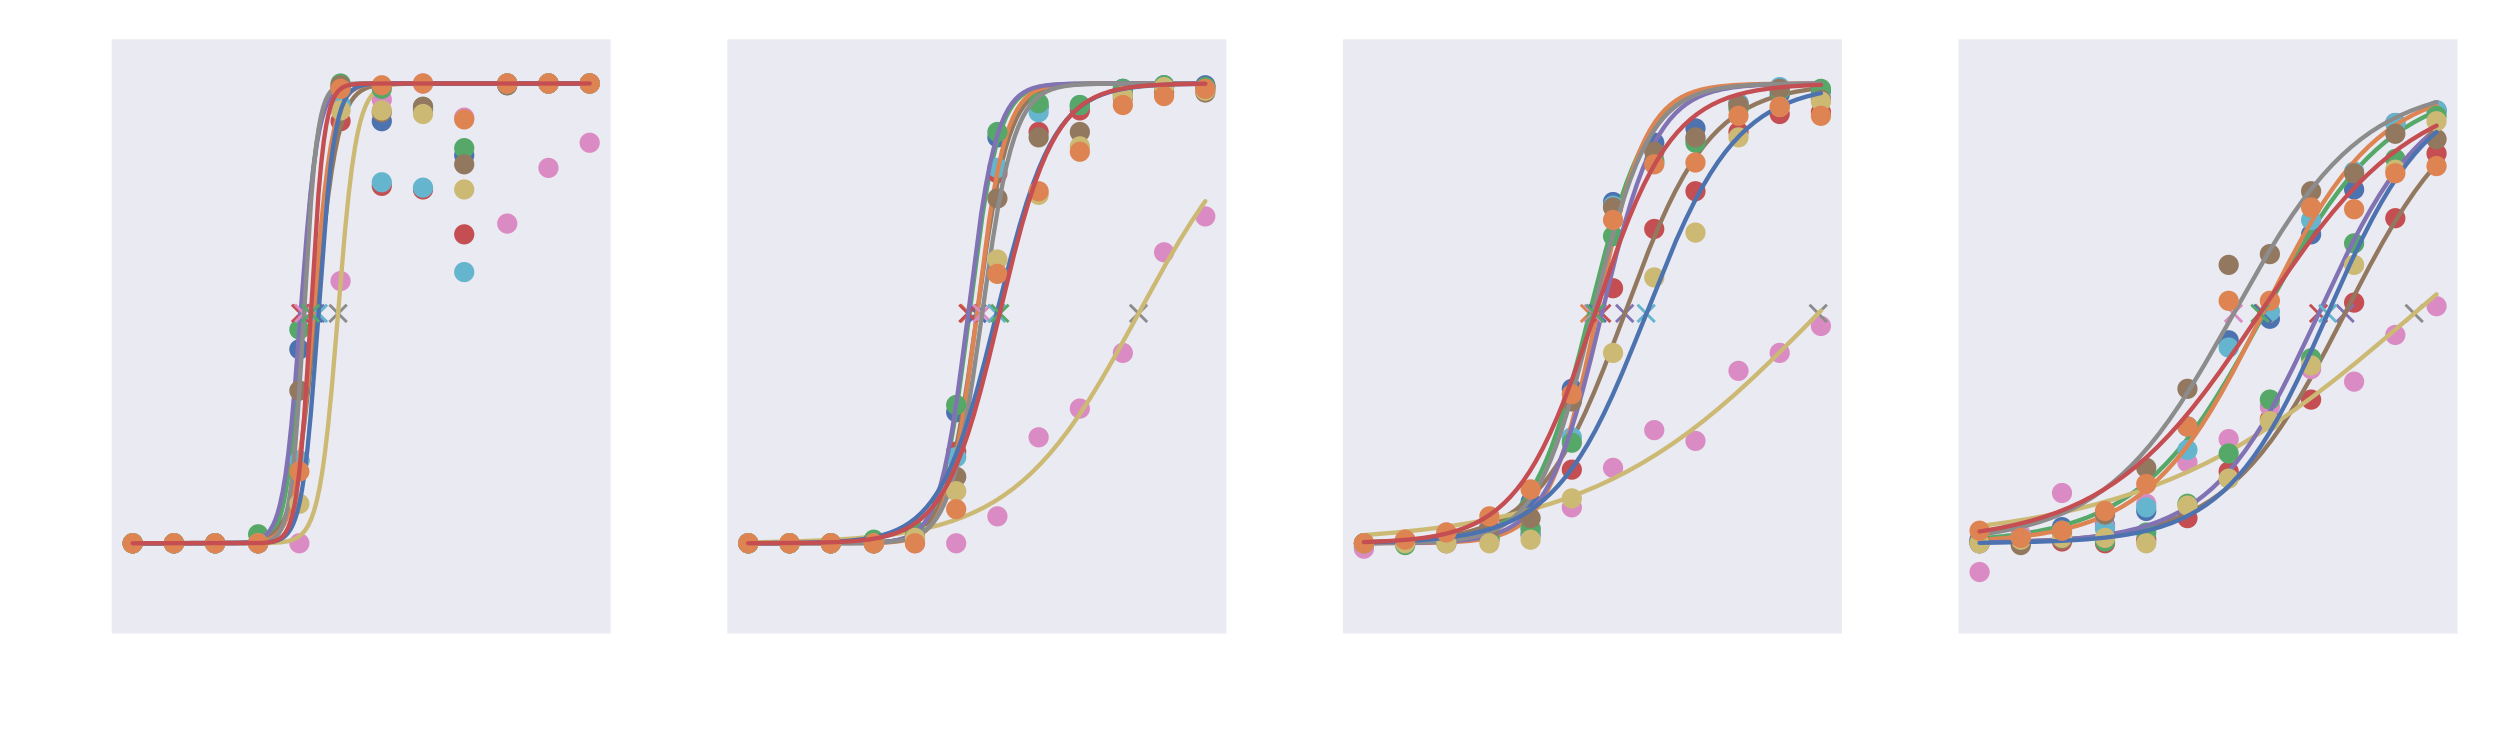 <?xml version="1.0" encoding="utf-8" standalone="no"?>
<!DOCTYPE svg PUBLIC "-//W3C//DTD SVG 1.1//EN"
  "http://www.w3.org/Graphics/SVG/1.1/DTD/svg11.dtd">
<svg height="252pt" version="1.1" viewBox="0 0 864 252" width="864pt" xmlns="http://www.w3.org/2000/svg" xmlns:xlink="http://www.w3.org/1999/xlink">
 <defs>
  <style type="text/css">*{stroke-linecap:butt;stroke-linejoin:round;}</style>
 </defs>
 <g id="figure_1">
  <g id="patch_1">
   <path d="M 0 252 
L 864 252 
L 864 0 
L 0 0 
z
" style="fill:#ffffff;"/>
  </g>
  <g id="axes_1">
   <g id="patch_2">
    <path d="M 37.96 219.54 
L 211.689 219.54 
L 211.689 12.96 
L 37.96 12.96 
z
" style="fill:#eaeaf2;"/>
   </g>
   <g id="matplotlib.axis_1"/>
   <g id="matplotlib.axis_2"/>
   <g id="line2d_1">
    <defs>
     <path d="M 0 3 
C 0.796 3 1.559 2.684 2.121 2.121 
C 2.684 1.559 3 0.796 3 0 
C 3 -0.796 2.684 -1.559 2.121 -2.121 
C 1.559 -2.684 0.796 -3 0 -3 
C -0.796 -3 -1.559 -2.684 -2.121 -2.121 
C -2.684 -1.559 -3 -0.796 -3 0 
C -3 0.796 -2.684 1.559 -2.121 2.121 
C -1.559 2.684 -0.796 3 0 3 
z
" id="m37f159d2ce" style="stroke:#4c72b0;"/>
    </defs>
    <g clip-path="url(#pfad2911ea3)">
     <use style="fill:#4c72b0;stroke:#4c72b0;" x="203.792" xlink:href="#m37f159d2ce" y="28.851"/>
     <use style="fill:#4c72b0;stroke:#4c72b0;" x="189.547" xlink:href="#m37f159d2ce" y="28.851"/>
     <use style="fill:#4c72b0;stroke:#4c72b0;" x="175.302" xlink:href="#m37f159d2ce" y="28.851"/>
     <use style="fill:#4c72b0;stroke:#4c72b0;" x="160.437" xlink:href="#m37f159d2ce" y="53.68"/>
     <use style="fill:#4c72b0;stroke:#4c72b0;" x="146.192" xlink:href="#m37f159d2ce" y="38.162"/>
     <use style="fill:#4c72b0;stroke:#4c72b0;" x="131.947" xlink:href="#m37f159d2ce" y="41.886"/>
     <use style="fill:#4c72b0;stroke:#4c72b0;" x="117.702" xlink:href="#m37f159d2ce" y="30.092"/>
     <use style="fill:#4c72b0;stroke:#4c72b0;" x="103.457" xlink:href="#m37f159d2ce" y="120.719"/>
     <use style="fill:#4c72b0;stroke:#4c72b0;" x="89.212" xlink:href="#m37f159d2ce" y="187.758"/>
     <use style="fill:#4c72b0;stroke:#4c72b0;" x="74.347" xlink:href="#m37f159d2ce" y="187.758"/>
     <use style="fill:#4c72b0;stroke:#4c72b0;" x="60.102" xlink:href="#m37f159d2ce" y="187.758"/>
     <use style="fill:#4c72b0;stroke:#4c72b0;" x="45.857" xlink:href="#m37f159d2ce" y="187.758"/>
    </g>
   </g>
   <g id="line2d_2">
    <defs>
     <path d="M -3 3 
L 3 -3 
M -3 -3 
L 3 3 
" id="m16208116e5" style="stroke:#dd8452;"/>
    </defs>
    <g clip-path="url(#pfad2911ea3)">
     <use style="fill:#dd8452;stroke:#dd8452;" x="104.351" xlink:href="#m16208116e5" y="108.305"/>
    </g>
   </g>
   <g id="line2d_3">
    <path clip-path="url(#pfad2911ea3)" d="M 45.857 187.758 
L 84.748 187.65 
L 87.752 187.427 
L 89.649 187.088 
L 91.072 186.623 
L 92.178 186.049 
L 93.127 185.334 
L 94.075 184.328 
L 94.866 183.185 
L 95.656 181.678 
L 96.447 179.699 
L 97.237 177.121 
L 98.028 173.795 
L 98.818 169.557 
L 99.767 163.035 
L 100.715 154.724 
L 101.822 142.641 
L 103.087 126.017 
L 107.197 69.158 
L 108.304 58.032 
L 109.252 50.524 
L 110.201 44.712 
L 111.149 40.328 
L 112.098 37.086 
L 113.047 34.723 
L 113.995 33.02 
L 114.944 31.801 
L 115.892 30.933 
L 116.999 30.235 
L 118.264 29.718 
L 119.845 29.333 
L 121.9 29.075 
L 125.22 28.916 
L 132.492 28.855 
L 203.792 28.851 
L 203.792 28.851 
" style="fill:none;stroke:#55a868;stroke-linecap:round;stroke-width:1.5;"/>
   </g>
   <g id="line2d_4">
    <defs>
     <path d="M 0 3 
C 0.796 3 1.559 2.684 2.121 2.121 
C 2.684 1.559 3 0.796 3 0 
C 3 -0.796 2.684 -1.559 2.121 -2.121 
C 1.559 -2.684 0.796 -3 0 -3 
C -0.796 -3 -1.559 -2.684 -2.121 -2.121 
C -2.684 -1.559 -3 -0.796 -3 0 
C -3 0.796 -2.684 1.559 -2.121 2.121 
C -1.559 2.684 -0.796 3 0 3 
z
" id="mc2be2f6dbd" style="stroke:#c44e52;"/>
    </defs>
    <g clip-path="url(#pfad2911ea3)">
     <use style="fill:#c44e52;stroke:#c44e52;" x="203.792" xlink:href="#mc2be2f6dbd" y="28.851"/>
     <use style="fill:#c44e52;stroke:#c44e52;" x="189.547" xlink:href="#mc2be2f6dbd" y="28.851"/>
     <use style="fill:#c44e52;stroke:#c44e52;" x="175.302" xlink:href="#mc2be2f6dbd" y="28.851"/>
     <use style="fill:#c44e52;stroke:#c44e52;" x="160.437" xlink:href="#mc2be2f6dbd" y="80.992"/>
     <use style="fill:#c44e52;stroke:#c44e52;" x="146.192" xlink:href="#mc2be2f6dbd" y="65.474"/>
     <use style="fill:#c44e52;stroke:#c44e52;" x="131.947" xlink:href="#mc2be2f6dbd" y="64.233"/>
     <use style="fill:#c44e52;stroke:#c44e52;" x="117.702" xlink:href="#mc2be2f6dbd" y="41.886"/>
     <use style="fill:#c44e52;stroke:#c44e52;" x="103.457" xlink:href="#mc2be2f6dbd" y="159.205"/>
     <use style="fill:#c44e52;stroke:#c44e52;" x="89.212" xlink:href="#mc2be2f6dbd" y="187.758"/>
     <use style="fill:#c44e52;stroke:#c44e52;" x="74.347" xlink:href="#mc2be2f6dbd" y="187.758"/>
     <use style="fill:#c44e52;stroke:#c44e52;" x="60.102" xlink:href="#mc2be2f6dbd" y="187.758"/>
     <use style="fill:#c44e52;stroke:#c44e52;" x="45.857" xlink:href="#mc2be2f6dbd" y="187.758"/>
    </g>
   </g>
   <g id="line2d_5">
    <defs>
     <path d="M -3 3 
L 3 -3 
M -3 -3 
L 3 3 
" id="mf44bb044fa" style="stroke:#8172b3;"/>
    </defs>
    <g clip-path="url(#pfad2911ea3)">
     <use style="fill:#8172b3;stroke:#8172b3;" x="109.094" xlink:href="#mf44bb044fa" y="108.305"/>
    </g>
   </g>
   <g id="line2d_6">
    <path clip-path="url(#pfad2911ea3)" d="M 45.857 187.758 
L 81.428 187.651 
L 85.854 187.414 
L 88.542 187.061 
L 90.439 186.612 
L 92.02 186.026 
L 93.443 185.251 
L 94.708 184.282 
L 95.814 183.139 
L 96.921 181.636 
L 97.87 179.983 
L 98.818 177.913 
L 99.767 175.336 
L 100.715 172.157 
L 101.664 168.271 
L 102.77 162.715 
L 103.877 155.936 
L 105.142 146.613 
L 106.565 134.209 
L 108.462 115.319 
L 111.94 80.208 
L 113.363 68.122 
L 114.628 59.114 
L 115.734 52.606 
L 116.841 47.296 
L 117.947 43.049 
L 119.054 39.704 
L 120.161 37.102 
L 121.267 35.097 
L 122.374 33.565 
L 123.481 32.399 
L 124.746 31.41 
L 126.01 30.693 
L 127.591 30.071 
L 129.488 29.593 
L 131.86 29.249 
L 135.18 29.017 
L 140.713 28.89 
L 155.574 28.852 
L 203.792 28.851 
L 203.792 28.851 
" style="fill:none;stroke:#937860;stroke-linecap:round;stroke-width:1.5;"/>
   </g>
   <g id="line2d_7">
    <defs>
     <path d="M 0 3 
C 0.796 3 1.559 2.684 2.121 2.121 
C 2.684 1.559 3 0.796 3 0 
C 3 -0.796 2.684 -1.559 2.121 -2.121 
C 1.559 -2.684 0.796 -3 0 -3 
C -0.796 -3 -1.559 -2.684 -2.121 -2.121 
C -2.684 -1.559 -3 -0.796 -3 0 
C -3 0.796 -2.684 1.559 -2.121 2.121 
C -1.559 2.684 -0.796 3 0 3 
z
" id="m5a5f15b6c7" style="stroke:#da8bc3;"/>
    </defs>
    <g clip-path="url(#pfad2911ea3)">
     <use style="fill:#da8bc3;stroke:#da8bc3;" x="203.792" xlink:href="#m5a5f15b6c7" y="49.335"/>
     <use style="fill:#da8bc3;stroke:#da8bc3;" x="189.547" xlink:href="#m5a5f15b6c7" y="58.025"/>
     <use style="fill:#da8bc3;stroke:#da8bc3;" x="175.302" xlink:href="#m5a5f15b6c7" y="77.268"/>
     <use style="fill:#da8bc3;stroke:#da8bc3;" x="160.437" xlink:href="#m5a5f15b6c7" y="40.645"/>
     <use style="fill:#da8bc3;stroke:#da8bc3;" x="146.192" xlink:href="#m5a5f15b6c7" y="28.851"/>
     <use style="fill:#da8bc3;stroke:#da8bc3;" x="131.947" xlink:href="#m5a5f15b6c7" y="34.437"/>
     <use style="fill:#da8bc3;stroke:#da8bc3;" x="117.702" xlink:href="#m5a5f15b6c7" y="97.131"/>
     <use style="fill:#da8bc3;stroke:#da8bc3;" x="103.457" xlink:href="#m5a5f15b6c7" y="187.758"/>
     <use style="fill:#da8bc3;stroke:#da8bc3;" x="89.212" xlink:href="#m5a5f15b6c7" y="187.758"/>
     <use style="fill:#da8bc3;stroke:#da8bc3;" x="74.347" xlink:href="#m5a5f15b6c7" y="187.758"/>
     <use style="fill:#da8bc3;stroke:#da8bc3;" x="60.102" xlink:href="#m5a5f15b6c7" y="187.758"/>
     <use style="fill:#da8bc3;stroke:#da8bc3;" x="45.857" xlink:href="#m5a5f15b6c7" y="187.758"/>
    </g>
   </g>
   <g id="line2d_8">
    <defs>
     <path d="M -3 3 
L 3 -3 
M -3 -3 
L 3 3 
" id="mbbed65e466" style="stroke:#8c8c8c;"/>
    </defs>
    <g clip-path="url(#pfad2911ea3)">
     <use style="fill:#8c8c8c;stroke:#8c8c8c;" x="116.841" xlink:href="#mbbed65e466" y="108.305"/>
    </g>
   </g>
   <g id="line2d_9">
    <path clip-path="url(#pfad2911ea3)" d="M 45.857 187.758 
L 93.443 187.649 
L 97.079 187.419 
L 99.292 187.084 
L 101.031 186.603 
L 102.454 185.966 
L 103.561 185.241 
L 104.668 184.228 
L 105.616 183.05 
L 106.565 181.495 
L 107.513 179.455 
L 108.462 176.798 
L 109.41 173.371 
L 110.359 169.01 
L 111.308 163.547 
L 112.256 156.844 
L 113.363 147.356 
L 114.628 134.4 
L 116.367 113.878 
L 119.212 79.977 
L 120.477 67.365 
L 121.584 58.211 
L 122.69 50.835 
L 123.639 45.812 
L 124.587 41.828 
L 125.536 38.714 
L 126.485 36.31 
L 127.433 34.469 
L 128.382 33.07 
L 129.488 31.863 
L 130.595 30.997 
L 131.86 30.304 
L 133.283 29.787 
L 135.022 29.397 
L 137.393 29.112 
L 141.029 28.935 
L 148.301 28.86 
L 193.2 28.851 
L 203.792 28.851 
L 203.792 28.851 
" style="fill:none;stroke:#ccb974;stroke-linecap:round;stroke-width:1.5;"/>
   </g>
   <g id="line2d_10">
    <defs>
     <path d="M 0 3 
C 0.796 3 1.559 2.684 2.121 2.121 
C 2.684 1.559 3 0.796 3 0 
C 3 -0.796 2.684 -1.559 2.121 -2.121 
C 1.559 -2.684 0.796 -3 0 -3 
C -0.796 -3 -1.559 -2.684 -2.121 -2.121 
C -2.684 -1.559 -3 -0.796 -3 0 
C -3 0.796 -2.684 1.559 -2.121 2.121 
C -1.559 2.684 -0.796 3 0 3 
z
" id="m2343c8d582" style="stroke:#64b5cd;"/>
    </defs>
    <g clip-path="url(#pfad2911ea3)">
     <use style="fill:#64b5cd;stroke:#64b5cd;" x="203.792" xlink:href="#m2343c8d582" y="28.851"/>
     <use style="fill:#64b5cd;stroke:#64b5cd;" x="189.547" xlink:href="#m2343c8d582" y="28.851"/>
     <use style="fill:#64b5cd;stroke:#64b5cd;" x="175.302" xlink:href="#m2343c8d582" y="29.472"/>
     <use style="fill:#64b5cd;stroke:#64b5cd;" x="160.437" xlink:href="#m2343c8d582" y="94.028"/>
     <use style="fill:#64b5cd;stroke:#64b5cd;" x="146.192" xlink:href="#m2343c8d582" y="64.853"/>
     <use style="fill:#64b5cd;stroke:#64b5cd;" x="131.947" xlink:href="#m2343c8d582" y="62.991"/>
     <use style="fill:#64b5cd;stroke:#64b5cd;" x="117.702" xlink:href="#m2343c8d582" y="36.3"/>
     <use style="fill:#64b5cd;stroke:#64b5cd;" x="103.457" xlink:href="#m2343c8d582" y="159.205"/>
     <use style="fill:#64b5cd;stroke:#64b5cd;" x="89.212" xlink:href="#m2343c8d582" y="187.758"/>
     <use style="fill:#64b5cd;stroke:#64b5cd;" x="74.347" xlink:href="#m2343c8d582" y="187.758"/>
     <use style="fill:#64b5cd;stroke:#64b5cd;" x="60.102" xlink:href="#m2343c8d582" y="187.758"/>
     <use style="fill:#64b5cd;stroke:#64b5cd;" x="45.857" xlink:href="#m2343c8d582" y="187.758"/>
    </g>
   </g>
   <g id="line2d_11">
    <defs>
     <path d="M -3 3 
L 3 -3 
M -3 -3 
L 3 3 
" id="m7c36849a03" style="stroke:#4c72b0;"/>
    </defs>
    <g clip-path="url(#pfad2911ea3)">
     <use style="fill:#4c72b0;stroke:#4c72b0;" x="108.304" xlink:href="#m7c36849a03" y="108.305"/>
    </g>
   </g>
   <g id="line2d_12">
    <path clip-path="url(#pfad2911ea3)" d="M 45.857 187.758 
L 84.748 187.65 
L 88.542 187.41 
L 90.755 187.07 
L 92.494 186.583 
L 93.917 185.942 
L 95.024 185.213 
L 96.131 184.198 
L 97.079 183.022 
L 98.028 181.473 
L 98.976 179.445 
L 99.925 176.808 
L 100.873 173.416 
L 101.822 169.105 
L 102.77 163.713 
L 103.719 157.104 
L 104.826 147.754 
L 106.09 134.979 
L 107.829 114.695 
L 110.833 79.249 
L 112.098 66.844 
L 113.205 57.849 
L 114.311 50.601 
L 115.26 45.66 
L 116.208 41.736 
L 117.157 38.665 
L 118.106 36.288 
L 119.054 34.466 
L 120.003 33.077 
L 121.109 31.876 
L 122.216 31.012 
L 123.481 30.319 
L 124.904 29.8 
L 126.643 29.407 
L 129.014 29.119 
L 132.492 28.942 
L 139.448 28.861 
L 177.233 28.851 
L 203.792 28.851 
L 203.792 28.851 
" style="fill:none;stroke:#dd8452;stroke-linecap:round;stroke-width:1.5;"/>
   </g>
   <g id="line2d_13">
    <defs>
     <path d="M 0 3 
C 0.796 3 1.559 2.684 2.121 2.121 
C 2.684 1.559 3 0.796 3 0 
C 3 -0.796 2.684 -1.559 2.121 -2.121 
C 1.559 -2.684 0.796 -3 0 -3 
C -0.796 -3 -1.559 -2.684 -2.121 -2.121 
C -2.684 -1.559 -3 -0.796 -3 0 
C -3 0.796 -2.684 1.559 -2.121 2.121 
C -1.559 2.684 -0.796 3 0 3 
z
" id="m7b9ab6402b" style="stroke:#55a868;"/>
    </defs>
    <g clip-path="url(#pfad2911ea3)">
     <use style="fill:#55a868;stroke:#55a868;" x="203.792" xlink:href="#m7b9ab6402b" y="28.851"/>
     <use style="fill:#55a868;stroke:#55a868;" x="189.547" xlink:href="#m7b9ab6402b" y="28.851"/>
     <use style="fill:#55a868;stroke:#55a868;" x="175.302" xlink:href="#m7b9ab6402b" y="28.851"/>
     <use style="fill:#55a868;stroke:#55a868;" x="160.437" xlink:href="#m7b9ab6402b" y="51.197"/>
     <use style="fill:#55a868;stroke:#55a868;" x="146.192" xlink:href="#m7b9ab6402b" y="36.92"/>
     <use style="fill:#55a868;stroke:#55a868;" x="131.947" xlink:href="#m7b9ab6402b" y="30.713"/>
     <use style="fill:#55a868;stroke:#55a868;" x="117.702" xlink:href="#m7b9ab6402b" y="28.851"/>
     <use style="fill:#55a868;stroke:#55a868;" x="103.457" xlink:href="#m7b9ab6402b" y="113.891"/>
     <use style="fill:#55a868;stroke:#55a868;" x="89.212" xlink:href="#m7b9ab6402b" y="184.655"/>
     <use style="fill:#55a868;stroke:#55a868;" x="74.347" xlink:href="#m7b9ab6402b" y="187.758"/>
     <use style="fill:#55a868;stroke:#55a868;" x="60.102" xlink:href="#m7b9ab6402b" y="187.758"/>
     <use style="fill:#55a868;stroke:#55a868;" x="45.857" xlink:href="#m7b9ab6402b" y="187.758"/>
    </g>
   </g>
   <g id="line2d_14">
    <defs>
     <path d="M -3 3 
L 3 -3 
M -3 -3 
L 3 3 
" id="ma4a996948b" style="stroke:#c44e52;"/>
    </defs>
    <g clip-path="url(#pfad2911ea3)">
     <use style="fill:#c44e52;stroke:#c44e52;" x="103.877" xlink:href="#ma4a996948b" y="108.305"/>
    </g>
   </g>
   <g id="line2d_15">
    <path clip-path="url(#pfad2911ea3)" d="M 45.857 187.758 
L 82.06 187.653 
L 85.538 187.42 
L 87.593 187.085 
L 89.174 186.617 
L 90.439 186.021 
L 91.546 185.252 
L 92.494 184.334 
L 93.443 183.088 
L 94.392 181.408 
L 95.182 179.579 
L 95.972 177.26 
L 96.763 174.341 
L 97.711 169.879 
L 98.66 164.175 
L 99.609 157.046 
L 100.715 146.799 
L 101.98 132.658 
L 103.719 110.291 
L 106.09 79.987 
L 107.355 66.495 
L 108.462 56.88 
L 109.569 49.306 
L 110.517 44.272 
L 111.466 40.374 
L 112.414 37.402 
L 113.363 35.164 
L 114.311 33.494 
L 115.26 32.255 
L 116.208 31.342 
L 117.315 30.578 
L 118.58 29.985 
L 120.161 29.52 
L 122.058 29.206 
L 124.904 28.988 
L 129.804 28.877 
L 145.614 28.851 
L 203.792 28.851 
L 203.792 28.851 
" style="fill:none;stroke:#8172b3;stroke-linecap:round;stroke-width:1.5;"/>
   </g>
   <g id="line2d_16">
    <defs>
     <path d="M 0 3 
C 0.796 3 1.559 2.684 2.121 2.121 
C 2.684 1.559 3 0.796 3 0 
C 3 -0.796 2.684 -1.559 2.121 -2.121 
C 1.559 -2.684 0.796 -3 0 -3 
C -0.796 -3 -1.559 -2.684 -2.121 -2.121 
C -2.684 -1.559 -3 -0.796 -3 0 
C -3 0.796 -2.684 1.559 -2.121 2.121 
C -1.559 2.684 -0.796 3 0 3 
z
" id="m79a3b3868e" style="stroke:#937860;"/>
    </defs>
    <g clip-path="url(#pfad2911ea3)">
     <use style="fill:#937860;stroke:#937860;" x="203.792" xlink:href="#m79a3b3868e" y="28.851"/>
     <use style="fill:#937860;stroke:#937860;" x="189.547" xlink:href="#m79a3b3868e" y="28.851"/>
     <use style="fill:#937860;stroke:#937860;" x="175.302" xlink:href="#m79a3b3868e" y="29.472"/>
     <use style="fill:#937860;stroke:#937860;" x="160.437" xlink:href="#m79a3b3868e" y="56.784"/>
     <use style="fill:#937860;stroke:#937860;" x="146.192" xlink:href="#m79a3b3868e" y="36.92"/>
     <use style="fill:#937860;stroke:#937860;" x="131.947" xlink:href="#m79a3b3868e" y="38.782"/>
     <use style="fill:#937860;stroke:#937860;" x="117.702" xlink:href="#m79a3b3868e" y="29.472"/>
     <use style="fill:#937860;stroke:#937860;" x="103.457" xlink:href="#m79a3b3868e" y="134.996"/>
     <use style="fill:#937860;stroke:#937860;" x="89.212" xlink:href="#m79a3b3868e" y="187.758"/>
     <use style="fill:#937860;stroke:#937860;" x="74.347" xlink:href="#m79a3b3868e" y="187.758"/>
     <use style="fill:#937860;stroke:#937860;" x="60.102" xlink:href="#m79a3b3868e" y="187.758"/>
     <use style="fill:#937860;stroke:#937860;" x="45.857" xlink:href="#m79a3b3868e" y="187.758"/>
    </g>
   </g>
   <g id="line2d_17">
    <defs>
     <path d="M -3 3 
L 3 -3 
M -3 -3 
L 3 3 
" id="m5749da5cbd" style="stroke:#da8bc3;"/>
    </defs>
    <g clip-path="url(#pfad2911ea3)">
     <use style="fill:#da8bc3;stroke:#da8bc3;" x="104.984" xlink:href="#m5749da5cbd" y="108.305"/>
    </g>
   </g>
   <g id="line2d_18">
    <path clip-path="url(#pfad2911ea3)" d="M 45.857 187.758 
L 88.384 187.651 
L 91.072 187.411 
L 92.652 187.066 
L 93.917 186.557 
L 94.866 185.945 
L 95.656 185.206 
L 96.447 184.175 
L 97.237 182.739 
L 98.028 180.754 
L 98.818 178.034 
L 99.609 174.351 
L 100.399 169.444 
L 101.19 163.046 
L 101.98 154.935 
L 102.929 142.812 
L 104.035 125.724 
L 107.513 69.211 
L 108.462 58.008 
L 109.41 49.377 
L 110.201 43.941 
L 110.991 39.83 
L 111.782 36.778 
L 112.572 34.541 
L 113.363 32.919 
L 114.153 31.75 
L 115.102 30.776 
L 116.05 30.127 
L 117.157 29.639 
L 118.58 29.275 
L 120.477 29.036 
L 123.639 28.897 
L 131.544 28.852 
L 203.792 28.851 
L 203.792 28.851 
" style="fill:none;stroke:#8c8c8c;stroke-linecap:round;stroke-width:1.5;"/>
   </g>
   <g id="line2d_19">
    <defs>
     <path d="M 0 3 
C 0.796 3 1.559 2.684 2.121 2.121 
C 2.684 1.559 3 0.796 3 0 
C 3 -0.796 2.684 -1.559 2.121 -2.121 
C 1.559 -2.684 0.796 -3 0 -3 
C -0.796 -3 -1.559 -2.684 -2.121 -2.121 
C -2.684 -1.559 -3 -0.796 -3 0 
C -3 0.796 -2.684 1.559 -2.121 2.121 
C -1.559 2.684 -0.796 3 0 3 
z
" id="m247c06dc57" style="stroke:#ccb974;"/>
    </defs>
    <g clip-path="url(#pfad2911ea3)">
     <use style="fill:#ccb974;stroke:#ccb974;" x="203.792" xlink:href="#m247c06dc57" y="28.851"/>
     <use style="fill:#ccb974;stroke:#ccb974;" x="189.547" xlink:href="#m247c06dc57" y="28.851"/>
     <use style="fill:#ccb974;stroke:#ccb974;" x="175.302" xlink:href="#m247c06dc57" y="28.851"/>
     <use style="fill:#ccb974;stroke:#ccb974;" x="160.437" xlink:href="#m247c06dc57" y="65.474"/>
     <use style="fill:#ccb974;stroke:#ccb974;" x="146.192" xlink:href="#m247c06dc57" y="39.403"/>
     <use style="fill:#ccb974;stroke:#ccb974;" x="131.947" xlink:href="#m247c06dc57" y="38.162"/>
     <use style="fill:#ccb974;stroke:#ccb974;" x="117.702" xlink:href="#m247c06dc57" y="38.162"/>
     <use style="fill:#ccb974;stroke:#ccb974;" x="103.457" xlink:href="#m247c06dc57" y="174.102"/>
     <use style="fill:#ccb974;stroke:#ccb974;" x="89.212" xlink:href="#m247c06dc57" y="187.758"/>
     <use style="fill:#ccb974;stroke:#ccb974;" x="74.347" xlink:href="#m247c06dc57" y="187.758"/>
     <use style="fill:#ccb974;stroke:#ccb974;" x="60.102" xlink:href="#m247c06dc57" y="187.758"/>
     <use style="fill:#ccb974;stroke:#ccb974;" x="45.857" xlink:href="#m247c06dc57" y="187.758"/>
    </g>
   </g>
   <g id="line2d_20">
    <defs>
     <path d="M -3 3 
L 3 -3 
M -3 -3 
L 3 3 
" id="mf3f3ff29fe" style="stroke:#64b5cd;"/>
    </defs>
    <g clip-path="url(#pfad2911ea3)">
     <use style="fill:#64b5cd;stroke:#64b5cd;" x="110.043" xlink:href="#mf3f3ff29fe" y="108.305"/>
    </g>
   </g>
   <g id="line2d_21">
    <path clip-path="url(#pfad2911ea3)" d="M 45.857 187.758 
L 89.807 187.648 
L 92.969 187.414 
L 94.866 187.079 
L 96.289 186.628 
L 97.553 185.985 
L 98.502 185.275 
L 99.451 184.287 
L 100.399 182.919 
L 101.19 181.391 
L 101.98 179.407 
L 102.77 176.85 
L 103.561 173.583 
L 104.351 169.458 
L 105.3 163.169 
L 106.249 155.218 
L 107.355 143.719 
L 108.62 127.907 
L 113.205 67.209 
L 114.311 56.832 
L 115.26 49.81 
L 116.208 44.343 
L 117.157 40.184 
L 118.106 37.078 
L 119.054 34.789 
L 120.003 33.118 
L 120.951 31.908 
L 121.9 31.037 
L 123.006 30.326 
L 124.271 29.79 
L 125.852 29.384 
L 127.907 29.106 
L 131.069 28.933 
L 137.393 28.859 
L 177.865 28.851 
L 203.792 28.851 
L 203.792 28.851 
" style="fill:none;stroke:#4c72b0;stroke-linecap:round;stroke-width:1.5;"/>
   </g>
   <g id="line2d_22">
    <defs>
     <path d="M 0 3 
C 0.796 3 1.559 2.684 2.121 2.121 
C 2.684 1.559 3 0.796 3 0 
C 3 -0.796 2.684 -1.559 2.121 -2.121 
C 1.559 -2.684 0.796 -3 0 -3 
C -0.796 -3 -1.559 -2.684 -2.121 -2.121 
C -2.684 -1.559 -3 -0.796 -3 0 
C -3 0.796 -2.684 1.559 -2.121 2.121 
C -1.559 2.684 -0.796 3 0 3 
z
" id="mae0563ec12" style="stroke:#dd8452;"/>
    </defs>
    <g clip-path="url(#pfad2911ea3)">
     <use style="fill:#dd8452;stroke:#dd8452;" x="203.792" xlink:href="#mae0563ec12" y="28.851"/>
     <use style="fill:#dd8452;stroke:#dd8452;" x="189.547" xlink:href="#mae0563ec12" y="28.851"/>
     <use style="fill:#dd8452;stroke:#dd8452;" x="175.302" xlink:href="#mae0563ec12" y="28.851"/>
     <use style="fill:#dd8452;stroke:#dd8452;" x="160.437" xlink:href="#mae0563ec12" y="41.265"/>
     <use style="fill:#dd8452;stroke:#dd8452;" x="146.192" xlink:href="#mae0563ec12" y="28.851"/>
     <use style="fill:#dd8452;stroke:#dd8452;" x="131.947" xlink:href="#mae0563ec12" y="29.472"/>
     <use style="fill:#dd8452;stroke:#dd8452;" x="117.702" xlink:href="#mae0563ec12" y="30.713"/>
     <use style="fill:#dd8452;stroke:#dd8452;" x="103.457" xlink:href="#mae0563ec12" y="162.929"/>
     <use style="fill:#dd8452;stroke:#dd8452;" x="89.212" xlink:href="#mae0563ec12" y="187.758"/>
     <use style="fill:#dd8452;stroke:#dd8452;" x="74.347" xlink:href="#mae0563ec12" y="187.758"/>
     <use style="fill:#dd8452;stroke:#dd8452;" x="60.102" xlink:href="#mae0563ec12" y="187.758"/>
     <use style="fill:#dd8452;stroke:#dd8452;" x="45.857" xlink:href="#mae0563ec12" y="187.758"/>
    </g>
   </g>
   <g id="line2d_23">
    <defs>
     <path d="M -3 3 
L 3 -3 
M -3 -3 
L 3 3 
" id="mc9d79488d3" style="stroke:#55a868;"/>
    </defs>
    <g clip-path="url(#pfad2911ea3)">
     <use style="fill:#55a868;stroke:#55a868;" x="107.355" xlink:href="#mc9d79488d3" y="108.305"/>
    </g>
   </g>
   <g id="line2d_24">
    <path clip-path="url(#pfad2911ea3)" d="M 45.857 187.758 
L 90.439 187.649 
L 93.127 187.412 
L 94.708 187.076 
L 95.972 186.587 
L 96.921 186.003 
L 97.87 185.135 
L 98.66 184.098 
L 99.451 182.665 
L 100.241 180.697 
L 101.031 178.016 
L 101.822 174.406 
L 102.612 169.622 
L 103.403 163.411 
L 104.193 155.559 
L 105.142 143.835 
L 106.249 127.272 
L 110.043 67.256 
L 110.991 56.649 
L 111.94 48.494 
L 112.73 43.353 
L 113.521 39.456 
L 114.311 36.55 
L 115.102 34.41 
L 115.892 32.849 
L 116.683 31.719 
L 117.631 30.77 
L 118.58 30.133 
L 119.687 29.65 
L 121.109 29.286 
L 123.006 29.043 
L 126.168 28.9 
L 133.757 28.853 
L 203.792 28.851 
L 203.792 28.851 
" style="fill:none;stroke:#c44e52;stroke-linecap:round;stroke-width:1.5;"/>
   </g>
   <g id="patch_3">
    <path d="M 37.96 219.54 
L 37.96 12.96 
" style="fill:none;stroke:#ffffff;stroke-linecap:square;stroke-linejoin:miter;stroke-width:1.25;"/>
   </g>
   <g id="patch_4">
    <path d="M 211.689 219.54 
L 211.689 12.96 
" style="fill:none;stroke:#ffffff;stroke-linecap:square;stroke-linejoin:miter;stroke-width:1.25;"/>
   </g>
   <g id="patch_5">
    <path d="M 37.96 219.54 
L 211.689 219.54 
" style="fill:none;stroke:#ffffff;stroke-linecap:square;stroke-linejoin:miter;stroke-width:1.25;"/>
   </g>
   <g id="patch_6">
    <path d="M 37.96 12.96 
L 211.689 12.96 
" style="fill:none;stroke:#ffffff;stroke-linecap:square;stroke-linejoin:miter;stroke-width:1.25;"/>
   </g>
  </g>
  <g id="axes_2">
   <g id="patch_7">
    <path d="M 250.72 219.54 
L 424.449 219.54 
L 424.449 12.96 
L 250.72 12.96 
z
" style="fill:#eaeaf2;"/>
   </g>
   <g id="matplotlib.axis_3"/>
   <g id="matplotlib.axis_4"/>
   <g id="line2d_25">
    <g clip-path="url(#p9c5df4aab8)">
     <use style="fill:#4c72b0;stroke:#4c72b0;" x="416.552" xlink:href="#m37f159d2ce" y="29.472"/>
     <use style="fill:#4c72b0;stroke:#4c72b0;" x="402.307" xlink:href="#m37f159d2ce" y="29.472"/>
     <use style="fill:#4c72b0;stroke:#4c72b0;" x="388.062" xlink:href="#m37f159d2ce" y="30.713"/>
     <use style="fill:#4c72b0;stroke:#4c72b0;" x="373.197" xlink:href="#m37f159d2ce" y="36.92"/>
     <use style="fill:#4c72b0;stroke:#4c72b0;" x="358.952" xlink:href="#m37f159d2ce" y="36.92"/>
     <use style="fill:#4c72b0;stroke:#4c72b0;" x="344.707" xlink:href="#m37f159d2ce" y="47.473"/>
     <use style="fill:#4c72b0;stroke:#4c72b0;" x="330.462" xlink:href="#m37f159d2ce" y="142.445"/>
     <use style="fill:#4c72b0;stroke:#4c72b0;" x="316.217" xlink:href="#m37f159d2ce" y="183.413"/>
     <use style="fill:#4c72b0;stroke:#4c72b0;" x="301.972" xlink:href="#m37f159d2ce" y="187.758"/>
     <use style="fill:#4c72b0;stroke:#4c72b0;" x="287.107" xlink:href="#m37f159d2ce" y="187.758"/>
     <use style="fill:#4c72b0;stroke:#4c72b0;" x="272.862" xlink:href="#m37f159d2ce" y="187.758"/>
     <use style="fill:#4c72b0;stroke:#4c72b0;" x="258.617" xlink:href="#m37f159d2ce" y="187.758"/>
    </g>
   </g>
   <g id="line2d_26">
    <g clip-path="url(#p9c5df4aab8)">
     <use style="fill:#dd8452;stroke:#dd8452;" x="334.976" xlink:href="#m16208116e5" y="108.305"/>
    </g>
   </g>
   <g id="line2d_27">
    <path clip-path="url(#p9c5df4aab8)" d="M 258.617 187.758 
L 298.614 187.649 
L 304.306 187.416 
L 307.784 187.074 
L 310.471 186.589 
L 312.527 186.001 
L 314.266 185.282 
L 315.847 184.379 
L 317.27 183.298 
L 318.534 182.059 
L 319.799 180.493 
L 321.064 178.523 
L 322.17 176.398 
L 323.277 173.829 
L 324.384 170.746 
L 325.648 166.502 
L 326.913 161.396 
L 328.178 155.353 
L 329.601 147.392 
L 331.182 137.155 
L 333.079 123.273 
L 339.561 74.276 
L 341.142 64.74 
L 342.565 57.449 
L 343.987 51.367 
L 345.252 46.905 
L 346.517 43.234 
L 347.782 40.249 
L 349.046 37.845 
L 350.311 35.923 
L 351.576 34.397 
L 352.841 33.191 
L 354.263 32.138 
L 355.844 31.26 
L 357.583 30.56 
L 359.639 29.988 
L 362.168 29.538 
L 365.33 29.217 
L 369.915 28.997 
L 377.661 28.882 
L 400.743 28.851 
L 416.552 28.851 
L 416.552 28.851 
" style="fill:none;stroke:#55a868;stroke-linecap:round;stroke-width:1.5;"/>
   </g>
   <g id="line2d_28">
    <g clip-path="url(#p9c5df4aab8)">
     <use style="fill:#c44e52;stroke:#c44e52;" x="416.552" xlink:href="#mc2be2f6dbd" y="30.092"/>
     <use style="fill:#c44e52;stroke:#c44e52;" x="402.307" xlink:href="#mc2be2f6dbd" y="30.092"/>
     <use style="fill:#c44e52;stroke:#c44e52;" x="388.062" xlink:href="#mc2be2f6dbd" y="32.575"/>
     <use style="fill:#c44e52;stroke:#c44e52;" x="373.197" xlink:href="#mc2be2f6dbd" y="38.162"/>
     <use style="fill:#c44e52;stroke:#c44e52;" x="358.952" xlink:href="#mc2be2f6dbd" y="45.611"/>
     <use style="fill:#c44e52;stroke:#c44e52;" x="344.707" xlink:href="#mc2be2f6dbd" y="59.887"/>
     <use style="fill:#c44e52;stroke:#c44e52;" x="330.462" xlink:href="#mc2be2f6dbd" y="156.101"/>
     <use style="fill:#c44e52;stroke:#c44e52;" x="316.217" xlink:href="#mc2be2f6dbd" y="185.276"/>
     <use style="fill:#c44e52;stroke:#c44e52;" x="301.972" xlink:href="#mc2be2f6dbd" y="187.138"/>
     <use style="fill:#c44e52;stroke:#c44e52;" x="287.107" xlink:href="#mc2be2f6dbd" y="187.758"/>
     <use style="fill:#c44e52;stroke:#c44e52;" x="272.862" xlink:href="#mc2be2f6dbd" y="187.758"/>
     <use style="fill:#c44e52;stroke:#c44e52;" x="258.617" xlink:href="#mc2be2f6dbd" y="187.758"/>
    </g>
   </g>
   <g id="line2d_29">
    <g clip-path="url(#p9c5df4aab8)">
     <use style="fill:#8172b3;stroke:#8172b3;" x="337.664" xlink:href="#mf44bb044fa" y="108.305"/>
    </g>
   </g>
   <g id="line2d_30">
    <path clip-path="url(#p9c5df4aab8)" d="M 258.617 187.758 
L 298.14 187.647 
L 304.306 187.413 
L 308.1 187.067 
L 310.946 186.597 
L 313.159 186.021 
L 315.056 185.307 
L 316.795 184.405 
L 318.218 183.431 
L 319.641 182.184 
L 320.906 180.79 
L 322.17 179.068 
L 323.435 176.951 
L 324.7 174.364 
L 325.965 171.227 
L 327.229 167.457 
L 328.494 162.977 
L 329.759 157.724 
L 331.182 150.839 
L 332.763 141.986 
L 334.502 130.925 
L 336.873 114.257 
L 341.3 82.899 
L 343.197 71.242 
L 344.778 62.846 
L 346.201 56.384 
L 347.623 50.933 
L 348.888 46.876 
L 350.153 43.484 
L 351.418 40.677 
L 352.682 38.373 
L 353.947 36.494 
L 355.212 34.971 
L 356.635 33.606 
L 358.058 32.538 
L 359.639 31.625 
L 361.378 30.876 
L 363.433 30.245 
L 365.804 29.756 
L 368.808 29.373 
L 372.918 29.097 
L 379.084 28.93 
L 391.732 28.859 
L 416.552 28.851 
L 416.552 28.851 
" style="fill:none;stroke:#937860;stroke-linecap:round;stroke-width:1.5;"/>
   </g>
   <g id="line2d_31">
    <g clip-path="url(#p9c5df4aab8)">
     <use style="fill:#da8bc3;stroke:#da8bc3;" x="416.552" xlink:href="#m5a5f15b6c7" y="74.785"/>
     <use style="fill:#da8bc3;stroke:#da8bc3;" x="402.307" xlink:href="#m5a5f15b6c7" y="87.2"/>
     <use style="fill:#da8bc3;stroke:#da8bc3;" x="388.062" xlink:href="#m5a5f15b6c7" y="121.961"/>
     <use style="fill:#da8bc3;stroke:#da8bc3;" x="373.197" xlink:href="#m5a5f15b6c7" y="141.203"/>
     <use style="fill:#da8bc3;stroke:#da8bc3;" x="358.952" xlink:href="#m5a5f15b6c7" y="151.135"/>
     <use style="fill:#da8bc3;stroke:#da8bc3;" x="344.707" xlink:href="#m5a5f15b6c7" y="178.447"/>
     <use style="fill:#da8bc3;stroke:#da8bc3;" x="330.462" xlink:href="#m5a5f15b6c7" y="187.758"/>
     <use style="fill:#da8bc3;stroke:#da8bc3;" x="316.217" xlink:href="#m5a5f15b6c7" y="187.758"/>
     <use style="fill:#da8bc3;stroke:#da8bc3;" x="301.972" xlink:href="#m5a5f15b6c7" y="187.758"/>
     <use style="fill:#da8bc3;stroke:#da8bc3;" x="287.107" xlink:href="#m5a5f15b6c7" y="187.758"/>
     <use style="fill:#da8bc3;stroke:#da8bc3;" x="272.862" xlink:href="#m5a5f15b6c7" y="187.758"/>
     <use style="fill:#da8bc3;stroke:#da8bc3;" x="258.617" xlink:href="#m5a5f15b6c7" y="187.758"/>
    </g>
   </g>
   <g id="line2d_32">
    <g clip-path="url(#p9c5df4aab8)">
     <use style="fill:#8c8c8c;stroke:#8c8c8c;" x="393.471" xlink:href="#mbbed65e466" y="108.305"/>
    </g>
   </g>
   <g id="line2d_33">
    <path clip-path="url(#p9c5df4aab8)" d="M 258.617 187.448 
L 274.742 187.105 
L 286.283 186.648 
L 295.453 186.067 
L 303.041 185.367 
L 309.523 184.549 
L 315.214 183.608 
L 320.273 182.55 
L 324.858 181.37 
L 329.127 180.043 
L 333.079 178.586 
L 336.873 176.947 
L 340.351 175.209 
L 343.829 173.22 
L 347.149 171.062 
L 350.311 168.748 
L 353.473 166.162 
L 356.635 163.286 
L 359.797 160.104 
L 362.959 156.604 
L 366.12 152.779 
L 369.44 148.413 
L 372.918 143.462 
L 376.555 137.897 
L 380.507 131.443 
L 385.092 123.521 
L 391.257 112.382 
L 402.956 91.171 
L 407.699 83.088 
L 411.81 76.516 
L 415.604 70.875 
L 416.552 69.533 
L 416.552 69.533 
" style="fill:none;stroke:#ccb974;stroke-linecap:round;stroke-width:1.5;"/>
   </g>
   <g id="line2d_34">
    <g clip-path="url(#p9c5df4aab8)">
     <use style="fill:#64b5cd;stroke:#64b5cd;" x="416.552" xlink:href="#m2343c8d582" y="30.713"/>
     <use style="fill:#64b5cd;stroke:#64b5cd;" x="402.307" xlink:href="#m2343c8d582" y="29.472"/>
     <use style="fill:#64b5cd;stroke:#64b5cd;" x="388.062" xlink:href="#m2343c8d582" y="31.954"/>
     <use style="fill:#64b5cd;stroke:#64b5cd;" x="373.197" xlink:href="#m2343c8d582" y="36.3"/>
     <use style="fill:#64b5cd;stroke:#64b5cd;" x="358.952" xlink:href="#m2343c8d582" y="38.782"/>
     <use style="fill:#64b5cd;stroke:#64b5cd;" x="344.707" xlink:href="#m2343c8d582" y="58.025"/>
     <use style="fill:#64b5cd;stroke:#64b5cd;" x="330.462" xlink:href="#m2343c8d582" y="157.963"/>
     <use style="fill:#64b5cd;stroke:#64b5cd;" x="316.217" xlink:href="#m2343c8d582" y="186.517"/>
     <use style="fill:#64b5cd;stroke:#64b5cd;" x="301.972" xlink:href="#m2343c8d582" y="187.758"/>
     <use style="fill:#64b5cd;stroke:#64b5cd;" x="287.107" xlink:href="#m2343c8d582" y="187.758"/>
     <use style="fill:#64b5cd;stroke:#64b5cd;" x="272.862" xlink:href="#m2343c8d582" y="187.758"/>
     <use style="fill:#64b5cd;stroke:#64b5cd;" x="258.617" xlink:href="#m2343c8d582" y="187.758"/>
    </g>
   </g>
   <g id="line2d_35">
    <g clip-path="url(#p9c5df4aab8)">
     <use style="fill:#4c72b0;stroke:#4c72b0;" x="337.664" xlink:href="#m7c36849a03" y="108.305"/>
    </g>
   </g>
   <g id="line2d_36">
    <path clip-path="url(#p9c5df4aab8)" d="M 258.617 187.758 
L 301.618 187.648 
L 307.31 187.41 
L 310.788 187.056 
L 313.317 186.592 
L 315.372 185.997 
L 317.111 185.268 
L 318.692 184.35 
L 320.115 183.247 
L 321.38 181.981 
L 322.645 180.377 
L 323.751 178.633 
L 324.858 176.509 
L 325.965 173.935 
L 327.071 170.839 
L 328.336 166.569 
L 329.601 161.422 
L 330.866 155.318 
L 332.288 147.266 
L 333.869 136.902 
L 335.766 122.848 
L 341.932 75.583 
L 343.513 65.772 
L 344.936 58.254 
L 346.359 51.976 
L 347.623 47.368 
L 348.888 43.579 
L 350.153 40.501 
L 351.418 38.025 
L 352.682 36.05 
L 353.947 34.484 
L 355.212 33.249 
L 356.635 32.173 
L 358.216 31.278 
L 359.955 30.567 
L 362.01 29.988 
L 364.381 29.557 
L 367.543 29.224 
L 371.97 29.004 
L 379.558 28.884 
L 401.375 28.851 
L 416.552 28.851 
L 416.552 28.851 
" style="fill:none;stroke:#dd8452;stroke-linecap:round;stroke-width:1.5;"/>
   </g>
   <g id="line2d_37">
    <g clip-path="url(#p9c5df4aab8)">
     <use style="fill:#55a868;stroke:#55a868;" x="416.552" xlink:href="#m7b9ab6402b" y="30.092"/>
     <use style="fill:#55a868;stroke:#55a868;" x="402.307" xlink:href="#m7b9ab6402b" y="29.472"/>
     <use style="fill:#55a868;stroke:#55a868;" x="388.062" xlink:href="#m7b9ab6402b" y="30.713"/>
     <use style="fill:#55a868;stroke:#55a868;" x="373.197" xlink:href="#m7b9ab6402b" y="36.3"/>
     <use style="fill:#55a868;stroke:#55a868;" x="358.952" xlink:href="#m7b9ab6402b" y="35.679"/>
     <use style="fill:#55a868;stroke:#55a868;" x="344.707" xlink:href="#m7b9ab6402b" y="45.611"/>
     <use style="fill:#55a868;stroke:#55a868;" x="330.462" xlink:href="#m7b9ab6402b" y="139.962"/>
     <use style="fill:#55a868;stroke:#55a868;" x="316.217" xlink:href="#m7b9ab6402b" y="183.413"/>
     <use style="fill:#55a868;stroke:#55a868;" x="301.972" xlink:href="#m7b9ab6402b" y="186.517"/>
     <use style="fill:#55a868;stroke:#55a868;" x="287.107" xlink:href="#m7b9ab6402b" y="187.758"/>
     <use style="fill:#55a868;stroke:#55a868;" x="272.862" xlink:href="#m7b9ab6402b" y="187.758"/>
     <use style="fill:#55a868;stroke:#55a868;" x="258.617" xlink:href="#m7b9ab6402b" y="187.758"/>
    </g>
   </g>
   <g id="line2d_38">
    <g clip-path="url(#p9c5df4aab8)">
     <use style="fill:#c44e52;stroke:#c44e52;" x="334.502" xlink:href="#ma4a996948b" y="108.305"/>
    </g>
   </g>
   <g id="line2d_39">
    <path clip-path="url(#p9c5df4aab8)" d="M 258.617 187.758 
L 298.773 187.65 
L 304.464 187.413 
L 307.942 187.059 
L 310.471 186.59 
L 312.527 185.99 
L 314.266 185.249 
L 315.689 184.423 
L 317.111 183.333 
L 318.376 182.079 
L 319.641 180.485 
L 320.748 178.75 
L 321.854 176.631 
L 322.961 174.06 
L 324.068 170.961 
L 325.174 167.261 
L 326.439 162.205 
L 327.704 156.186 
L 329.127 148.211 
L 330.707 137.897 
L 332.605 123.833 
L 339.086 73.981 
L 340.667 64.328 
L 342.09 56.98 
L 343.355 51.501 
L 344.62 46.941 
L 345.884 43.203 
L 347.149 40.175 
L 348.414 37.747 
L 349.679 35.814 
L 350.943 34.287 
L 352.208 33.085 
L 353.631 32.04 
L 355.212 31.175 
L 356.951 30.489 
L 359.006 29.932 
L 361.536 29.498 
L 364.856 29.181 
L 369.599 28.976 
L 377.977 28.874 
L 407.225 28.851 
L 416.552 28.851 
L 416.552 28.851 
" style="fill:none;stroke:#8172b3;stroke-linecap:round;stroke-width:1.5;"/>
   </g>
   <g id="line2d_40">
    <g clip-path="url(#p9c5df4aab8)">
     <use style="fill:#937860;stroke:#937860;" x="416.552" xlink:href="#m79a3b3868e" y="31.954"/>
     <use style="fill:#937860;stroke:#937860;" x="402.307" xlink:href="#m79a3b3868e" y="31.954"/>
     <use style="fill:#937860;stroke:#937860;" x="388.062" xlink:href="#m79a3b3868e" y="33.817"/>
     <use style="fill:#937860;stroke:#937860;" x="373.197" xlink:href="#m79a3b3868e" y="45.611"/>
     <use style="fill:#937860;stroke:#937860;" x="358.952" xlink:href="#m79a3b3868e" y="47.473"/>
     <use style="fill:#937860;stroke:#937860;" x="344.707" xlink:href="#m79a3b3868e" y="68.578"/>
     <use style="fill:#937860;stroke:#937860;" x="330.462" xlink:href="#m79a3b3868e" y="164.791"/>
     <use style="fill:#937860;stroke:#937860;" x="316.217" xlink:href="#m79a3b3868e" y="185.896"/>
     <use style="fill:#937860;stroke:#937860;" x="301.972" xlink:href="#m79a3b3868e" y="187.758"/>
     <use style="fill:#937860;stroke:#937860;" x="287.107" xlink:href="#m79a3b3868e" y="187.758"/>
     <use style="fill:#937860;stroke:#937860;" x="272.862" xlink:href="#m79a3b3868e" y="187.758"/>
     <use style="fill:#937860;stroke:#937860;" x="258.617" xlink:href="#m79a3b3868e" y="187.758"/>
    </g>
   </g>
   <g id="line2d_41">
    <g clip-path="url(#p9c5df4aab8)">
     <use style="fill:#da8bc3;stroke:#da8bc3;" x="339.403" xlink:href="#m5749da5cbd" y="108.305"/>
    </g>
   </g>
   <g id="line2d_42">
    <path clip-path="url(#p9c5df4aab8)" d="M 258.617 187.758 
L 299.247 187.648 
L 305.571 187.411 
L 309.523 187.05 
L 312.369 186.577 
L 314.582 186.002 
L 316.479 185.294 
L 318.218 184.402 
L 319.799 183.322 
L 321.222 182.066 
L 322.487 180.668 
L 323.751 178.946 
L 325.016 176.836 
L 326.281 174.266 
L 327.546 171.16 
L 328.81 167.439 
L 330.075 163.028 
L 331.498 157.165 
L 332.921 150.301 
L 334.502 141.509 
L 336.241 130.565 
L 338.612 114.123 
L 343.039 83.209 
L 344.936 71.673 
L 346.517 63.333 
L 347.94 56.888 
L 349.363 51.43 
L 350.785 46.887 
L 352.05 43.54 
L 353.315 40.761 
L 354.58 38.472 
L 355.844 36.601 
L 357.267 34.909 
L 358.69 33.575 
L 360.113 32.528 
L 361.694 31.629 
L 363.433 30.889 
L 365.488 30.262 
L 367.859 29.772 
L 370.863 29.387 
L 374.974 29.106 
L 381.139 28.935 
L 393.471 28.86 
L 416.552 28.851 
L 416.552 28.851 
" style="fill:none;stroke:#8c8c8c;stroke-linecap:round;stroke-width:1.5;"/>
   </g>
   <g id="line2d_43">
    <g clip-path="url(#p9c5df4aab8)">
     <use style="fill:#ccb974;stroke:#ccb974;" x="416.552" xlink:href="#m247c06dc57" y="31.334"/>
     <use style="fill:#ccb974;stroke:#ccb974;" x="402.307" xlink:href="#m247c06dc57" y="30.092"/>
     <use style="fill:#ccb974;stroke:#ccb974;" x="388.062" xlink:href="#m247c06dc57" y="33.196"/>
     <use style="fill:#ccb974;stroke:#ccb974;" x="373.197" xlink:href="#m247c06dc57" y="50.576"/>
     <use style="fill:#ccb974;stroke:#ccb974;" x="358.952" xlink:href="#m247c06dc57" y="67.336"/>
     <use style="fill:#ccb974;stroke:#ccb974;" x="344.707" xlink:href="#m247c06dc57" y="89.683"/>
     <use style="fill:#ccb974;stroke:#ccb974;" x="330.462" xlink:href="#m247c06dc57" y="169.757"/>
     <use style="fill:#ccb974;stroke:#ccb974;" x="316.217" xlink:href="#m247c06dc57" y="185.896"/>
     <use style="fill:#ccb974;stroke:#ccb974;" x="301.972" xlink:href="#m247c06dc57" y="187.758"/>
     <use style="fill:#ccb974;stroke:#ccb974;" x="287.107" xlink:href="#m247c06dc57" y="187.758"/>
     <use style="fill:#ccb974;stroke:#ccb974;" x="272.862" xlink:href="#m247c06dc57" y="187.758"/>
     <use style="fill:#ccb974;stroke:#ccb974;" x="258.617" xlink:href="#m247c06dc57" y="187.758"/>
    </g>
   </g>
   <g id="line2d_44">
    <g clip-path="url(#p9c5df4aab8)">
     <use style="fill:#64b5cd;stroke:#64b5cd;" x="344.462" xlink:href="#mf3f3ff29fe" y="108.305"/>
    </g>
   </g>
   <g id="line2d_45">
    <path clip-path="url(#p9c5df4aab8)" d="M 258.617 187.733 
L 278.22 187.57 
L 287.232 187.288 
L 293.239 186.895 
L 297.824 186.386 
L 301.618 185.748 
L 304.78 184.998 
L 307.626 184.093 
L 310.155 183.05 
L 312.369 181.905 
L 314.424 180.606 
L 316.479 179.035 
L 318.376 177.301 
L 320.273 175.251 
L 322.012 173.055 
L 323.751 170.519 
L 325.49 167.607 
L 327.229 164.284 
L 329.127 160.157 
L 331.024 155.477 
L 333.079 149.767 
L 335.134 143.401 
L 337.506 135.297 
L 340.193 125.29 
L 344.145 109.589 
L 349.521 88.312 
L 352.366 77.991 
L 354.738 70.201 
L 356.951 63.695 
L 359.006 58.343 
L 360.903 53.986 
L 362.8 50.168 
L 364.698 46.851 
L 366.595 43.994 
L 368.492 41.549 
L 370.389 39.47 
L 372.286 37.711 
L 374.341 36.116 
L 376.397 34.797 
L 378.61 33.635 
L 380.981 32.634 
L 383.669 31.746 
L 386.673 30.994 
L 390.151 30.362 
L 394.261 29.849 
L 399.32 29.449 
L 406.118 29.151 
L 416.078 28.96 
L 416.552 28.955 
L 416.552 28.955 
" style="fill:none;stroke:#4c72b0;stroke-linecap:round;stroke-width:1.5;"/>
   </g>
   <g id="line2d_46">
    <g clip-path="url(#p9c5df4aab8)">
     <use style="fill:#dd8452;stroke:#dd8452;" x="416.552" xlink:href="#mae0563ec12" y="30.713"/>
     <use style="fill:#dd8452;stroke:#dd8452;" x="402.307" xlink:href="#mae0563ec12" y="33.196"/>
     <use style="fill:#dd8452;stroke:#dd8452;" x="388.062" xlink:href="#mae0563ec12" y="36.3"/>
     <use style="fill:#dd8452;stroke:#dd8452;" x="373.197" xlink:href="#mae0563ec12" y="52.439"/>
     <use style="fill:#dd8452;stroke:#dd8452;" x="358.952" xlink:href="#mae0563ec12" y="66.095"/>
     <use style="fill:#dd8452;stroke:#dd8452;" x="344.707" xlink:href="#mae0563ec12" y="94.648"/>
     <use style="fill:#dd8452;stroke:#dd8452;" x="330.462" xlink:href="#mae0563ec12" y="175.965"/>
     <use style="fill:#dd8452;stroke:#dd8452;" x="316.217" xlink:href="#mae0563ec12" y="187.758"/>
     <use style="fill:#dd8452;stroke:#dd8452;" x="301.972" xlink:href="#mae0563ec12" y="187.758"/>
     <use style="fill:#dd8452;stroke:#dd8452;" x="287.107" xlink:href="#mae0563ec12" y="187.758"/>
     <use style="fill:#dd8452;stroke:#dd8452;" x="272.862" xlink:href="#mae0563ec12" y="187.758"/>
     <use style="fill:#dd8452;stroke:#dd8452;" x="258.617" xlink:href="#mae0563ec12" y="187.758"/>
    </g>
   </g>
   <g id="line2d_47">
    <g clip-path="url(#p9c5df4aab8)">
     <use style="fill:#55a868;stroke:#55a868;" x="345.568" xlink:href="#mc9d79488d3" y="108.305"/>
    </g>
   </g>
   <g id="line2d_48">
    <path clip-path="url(#p9c5df4aab8)" d="M 258.617 187.742 
L 280.592 187.594 
L 289.761 187.326 
L 295.769 186.943 
L 300.353 186.437 
L 303.99 185.824 
L 307.152 185.067 
L 309.839 184.201 
L 312.211 183.214 
L 314.424 182.057 
L 316.479 180.731 
L 318.376 179.251 
L 320.273 177.481 
L 322.012 175.562 
L 323.751 173.32 
L 325.49 170.713 
L 327.229 167.701 
L 328.968 164.245 
L 330.707 160.311 
L 332.605 155.446 
L 334.502 149.965 
L 336.557 143.344 
L 338.77 135.472 
L 341.458 125.049 
L 345.41 108.675 
L 350.469 87.86 
L 353.157 77.74 
L 355.528 69.671 
L 357.583 63.424 
L 359.639 57.898 
L 361.536 53.428 
L 363.433 49.537 
L 365.172 46.443 
L 366.911 43.761 
L 368.65 41.452 
L 370.547 39.309 
L 372.444 37.509 
L 374.341 36.004 
L 376.397 34.656 
L 378.61 33.478 
L 380.981 32.474 
L 383.669 31.592 
L 386.673 30.854 
L 390.151 30.242 
L 394.261 29.754 
L 399.478 29.372 
L 406.434 29.101 
L 416.552 28.936 
L 416.552 28.936 
" style="fill:none;stroke:#c44e52;stroke-linecap:round;stroke-width:1.5;"/>
   </g>
   <g id="patch_8">
    <path d="M 250.72 219.54 
L 250.72 12.96 
" style="fill:none;stroke:#ffffff;stroke-linecap:square;stroke-linejoin:miter;stroke-width:1.25;"/>
   </g>
   <g id="patch_9">
    <path d="M 424.449 219.54 
L 424.449 12.96 
" style="fill:none;stroke:#ffffff;stroke-linecap:square;stroke-linejoin:miter;stroke-width:1.25;"/>
   </g>
   <g id="patch_10">
    <path d="M 250.72 219.54 
L 424.449 219.54 
" style="fill:none;stroke:#ffffff;stroke-linecap:square;stroke-linejoin:miter;stroke-width:1.25;"/>
   </g>
   <g id="patch_11">
    <path d="M 250.72 12.96 
L 424.449 12.96 
" style="fill:none;stroke:#ffffff;stroke-linecap:square;stroke-linejoin:miter;stroke-width:1.25;"/>
   </g>
  </g>
  <g id="axes_3">
   <g id="patch_12">
    <path d="M 463.48 219.54 
L 637.209 219.54 
L 637.209 12.96 
L 463.48 12.96 
z
" style="fill:#eaeaf2;"/>
   </g>
   <g id="matplotlib.axis_5"/>
   <g id="matplotlib.axis_6"/>
   <g id="line2d_49">
    <g clip-path="url(#p49dc270969)">
     <use style="fill:#4c72b0;stroke:#4c72b0;" x="629.312" xlink:href="#m37f159d2ce" y="31.334"/>
     <use style="fill:#4c72b0;stroke:#4c72b0;" x="615.067" xlink:href="#m37f159d2ce" y="32.575"/>
     <use style="fill:#4c72b0;stroke:#4c72b0;" x="600.822" xlink:href="#m37f159d2ce" y="35.679"/>
     <use style="fill:#4c72b0;stroke:#4c72b0;" x="585.957" xlink:href="#m37f159d2ce" y="44.369"/>
     <use style="fill:#4c72b0;stroke:#4c72b0;" x="571.712" xlink:href="#m37f159d2ce" y="49.335"/>
     <use style="fill:#4c72b0;stroke:#4c72b0;" x="557.467" xlink:href="#m37f159d2ce" y="69.819"/>
     <use style="fill:#4c72b0;stroke:#4c72b0;" x="543.222" xlink:href="#m37f159d2ce" y="134.375"/>
     <use style="fill:#4c72b0;stroke:#4c72b0;" x="528.977" xlink:href="#m37f159d2ce" y="173.482"/>
     <use style="fill:#4c72b0;stroke:#4c72b0;" x="514.732" xlink:href="#m37f159d2ce" y="182.172"/>
     <use style="fill:#4c72b0;stroke:#4c72b0;" x="499.867" xlink:href="#m37f159d2ce" y="185.276"/>
     <use style="fill:#4c72b0;stroke:#4c72b0;" x="485.622" xlink:href="#m37f159d2ce" y="187.758"/>
     <use style="fill:#4c72b0;stroke:#4c72b0;" x="471.377" xlink:href="#m37f159d2ce" y="189"/>
    </g>
   </g>
   <g id="line2d_50">
    <g clip-path="url(#p49dc270969)">
     <use style="fill:#dd8452;stroke:#dd8452;" x="549.317" xlink:href="#m16208116e5" y="108.305"/>
    </g>
   </g>
   <g id="line2d_51">
    <path clip-path="url(#p49dc270969)" d="M 471.377 187.698 
L 485.763 187.501 
L 493.668 187.187 
L 499.359 186.746 
L 503.628 186.206 
L 507.264 185.526 
L 510.268 184.75 
L 512.955 183.835 
L 515.327 182.807 
L 517.54 181.614 
L 519.595 180.264 
L 521.651 178.634 
L 523.548 176.839 
L 525.445 174.722 
L 527.184 172.46 
L 528.923 169.854 
L 530.662 166.868 
L 532.559 163.139 
L 534.456 158.884 
L 536.353 154.078 
L 538.408 148.241 
L 540.622 141.239 
L 542.993 132.989 
L 545.839 122.268 
L 550.898 102.128 
L 554.85 86.806 
L 557.538 77.222 
L 559.909 69.559 
L 562.123 63.165 
L 564.178 57.909 
L 566.075 53.632 
L 567.972 49.883 
L 569.869 46.626 
L 571.766 43.818 
L 573.663 41.415 
L 575.56 39.369 
L 577.458 37.636 
L 579.513 36.064 
L 581.568 34.762 
L 583.781 33.614 
L 586.153 32.623 
L 588.84 31.743 
L 591.844 30.996 
L 595.322 30.367 
L 599.433 29.855 
L 604.492 29.455 
L 611.29 29.155 
L 621.25 28.962 
L 629.312 28.9 
L 629.312 28.9 
" style="fill:none;stroke:#55a868;stroke-linecap:round;stroke-width:1.5;"/>
   </g>
   <g id="line2d_52">
    <g clip-path="url(#p49dc270969)">
     <use style="fill:#c44e52;stroke:#c44e52;" x="629.312" xlink:href="#mc2be2f6dbd" y="38.782"/>
     <use style="fill:#c44e52;stroke:#c44e52;" x="615.067" xlink:href="#mc2be2f6dbd" y="39.403"/>
     <use style="fill:#c44e52;stroke:#c44e52;" x="600.822" xlink:href="#mc2be2f6dbd" y="45.611"/>
     <use style="fill:#c44e52;stroke:#c44e52;" x="585.957" xlink:href="#mc2be2f6dbd" y="66.095"/>
     <use style="fill:#c44e52;stroke:#c44e52;" x="571.712" xlink:href="#mc2be2f6dbd" y="79.13"/>
     <use style="fill:#c44e52;stroke:#c44e52;" x="557.467" xlink:href="#mc2be2f6dbd" y="99.614"/>
     <use style="fill:#c44e52;stroke:#c44e52;" x="543.222" xlink:href="#mc2be2f6dbd" y="162.308"/>
     <use style="fill:#c44e52;stroke:#c44e52;" x="528.977" xlink:href="#mc2be2f6dbd" y="184.655"/>
     <use style="fill:#c44e52;stroke:#c44e52;" x="514.732" xlink:href="#mc2be2f6dbd" y="186.517"/>
     <use style="fill:#c44e52;stroke:#c44e52;" x="499.867" xlink:href="#mc2be2f6dbd" y="187.138"/>
     <use style="fill:#c44e52;stroke:#c44e52;" x="485.622" xlink:href="#mc2be2f6dbd" y="187.758"/>
     <use style="fill:#c44e52;stroke:#c44e52;" x="471.377" xlink:href="#mc2be2f6dbd" y="187.758"/>
    </g>
   </g>
   <g id="line2d_53">
    <g clip-path="url(#p49dc270969)">
     <use style="fill:#8172b3;stroke:#8172b3;" x="561.49" xlink:href="#mf44bb044fa" y="108.305"/>
    </g>
   </g>
   <g id="line2d_54">
    <path clip-path="url(#p49dc270969)" d="M 471.377 187.403 
L 481.653 187.048 
L 489.241 186.575 
L 495.249 185.987 
L 500.308 185.275 
L 504.576 184.46 
L 508.371 183.519 
L 511.849 182.432 
L 515.011 181.212 
L 518.014 179.81 
L 520.702 178.318 
L 523.39 176.567 
L 525.919 174.648 
L 528.29 172.583 
L 530.662 170.232 
L 533.033 167.567 
L 535.405 164.564 
L 537.776 161.2 
L 540.148 157.456 
L 542.677 153.033 
L 545.207 148.162 
L 547.894 142.51 
L 550.898 135.652 
L 554.218 127.499 
L 558.486 116.378 
L 569.869 86.374 
L 573.347 78.041 
L 576.351 71.413 
L 579.039 65.987 
L 581.726 61.061 
L 584.256 56.886 
L 586.785 53.148 
L 589.157 50.024 
L 591.528 47.247 
L 593.899 44.792 
L 596.429 42.499 
L 598.958 40.508 
L 601.646 38.689 
L 604.334 37.138 
L 607.179 35.748 
L 610.183 34.524 
L 613.503 33.415 
L 617.139 32.442 
L 621.091 31.613 
L 625.676 30.885 
L 629.312 30.446 
L 629.312 30.446 
" style="fill:none;stroke:#937860;stroke-linecap:round;stroke-width:1.5;"/>
   </g>
   <g id="line2d_55">
    <g clip-path="url(#p49dc270969)">
     <use style="fill:#da8bc3;stroke:#da8bc3;" x="629.312" xlink:href="#m5a5f15b6c7" y="112.65"/>
     <use style="fill:#da8bc3;stroke:#da8bc3;" x="615.067" xlink:href="#m5a5f15b6c7" y="121.961"/>
     <use style="fill:#da8bc3;stroke:#da8bc3;" x="600.822" xlink:href="#m5a5f15b6c7" y="128.168"/>
     <use style="fill:#da8bc3;stroke:#da8bc3;" x="585.957" xlink:href="#m5a5f15b6c7" y="152.377"/>
     <use style="fill:#da8bc3;stroke:#da8bc3;" x="571.712" xlink:href="#m5a5f15b6c7" y="148.652"/>
     <use style="fill:#da8bc3;stroke:#da8bc3;" x="557.467" xlink:href="#m5a5f15b6c7" y="161.688"/>
     <use style="fill:#da8bc3;stroke:#da8bc3;" x="543.222" xlink:href="#m5a5f15b6c7" y="175.344"/>
     <use style="fill:#da8bc3;stroke:#da8bc3;" x="528.977" xlink:href="#m5a5f15b6c7" y="182.793"/>
     <use style="fill:#da8bc3;stroke:#da8bc3;" x="514.732" xlink:href="#m5a5f15b6c7" y="180.93"/>
     <use style="fill:#da8bc3;stroke:#da8bc3;" x="499.867" xlink:href="#m5a5f15b6c7" y="184.034"/>
     <use style="fill:#da8bc3;stroke:#da8bc3;" x="485.622" xlink:href="#m5a5f15b6c7" y="186.517"/>
     <use style="fill:#da8bc3;stroke:#da8bc3;" x="471.377" xlink:href="#m5a5f15b6c7" y="189.621"/>
    </g>
   </g>
   <g id="line2d_56">
    <g clip-path="url(#p49dc270969)">
     <use style="fill:#8c8c8c;stroke:#8c8c8c;" x="628.364" xlink:href="#mbbed65e466" y="108.305"/>
    </g>
   </g>
   <g id="line2d_57">
    <path clip-path="url(#p49dc270969)" d="M 471.377 184.928 
L 482.127 184.055 
L 491.771 183.051 
L 500.466 181.924 
L 508.371 180.677 
L 515.643 179.309 
L 522.441 177.807 
L 528.923 176.147 
L 535.089 174.334 
L 540.938 172.381 
L 546.471 170.303 
L 551.846 168.053 
L 557.222 165.559 
L 562.439 162.891 
L 567.656 159.967 
L 572.715 156.879 
L 577.932 153.429 
L 583.149 149.709 
L 588.524 145.596 
L 594.057 141.077 
L 599.907 136.005 
L 606.231 130.22 
L 613.345 123.4 
L 622.356 114.431 
L 629.312 107.387 
L 629.312 107.387 
" style="fill:none;stroke:#ccb974;stroke-linecap:round;stroke-width:1.5;"/>
   </g>
   <g id="line2d_58">
    <g clip-path="url(#p49dc270969)">
     <use style="fill:#64b5cd;stroke:#64b5cd;" x="629.312" xlink:href="#m2343c8d582" y="33.817"/>
     <use style="fill:#64b5cd;stroke:#64b5cd;" x="615.067" xlink:href="#m2343c8d582" y="30.092"/>
     <use style="fill:#64b5cd;stroke:#64b5cd;" x="600.822" xlink:href="#m2343c8d582" y="35.679"/>
     <use style="fill:#64b5cd;stroke:#64b5cd;" x="585.957" xlink:href="#m2343c8d582" y="48.093"/>
     <use style="fill:#64b5cd;stroke:#64b5cd;" x="571.712" xlink:href="#m2343c8d582" y="56.163"/>
     <use style="fill:#64b5cd;stroke:#64b5cd;" x="557.467" xlink:href="#m2343c8d582" y="71.061"/>
     <use style="fill:#64b5cd;stroke:#64b5cd;" x="543.222" xlink:href="#m2343c8d582" y="151.135"/>
     <use style="fill:#64b5cd;stroke:#64b5cd;" x="528.977" xlink:href="#m2343c8d582" y="184.655"/>
     <use style="fill:#64b5cd;stroke:#64b5cd;" x="514.732" xlink:href="#m2343c8d582" y="185.896"/>
     <use style="fill:#64b5cd;stroke:#64b5cd;" x="499.867" xlink:href="#m2343c8d582" y="187.138"/>
     <use style="fill:#64b5cd;stroke:#64b5cd;" x="485.622" xlink:href="#m2343c8d582" y="187.758"/>
     <use style="fill:#64b5cd;stroke:#64b5cd;" x="471.377" xlink:href="#m2343c8d582" y="187.758"/>
    </g>
   </g>
   <g id="line2d_59">
    <g clip-path="url(#p49dc270969)">
     <use style="fill:#4c72b0;stroke:#4c72b0;" x="552.005" xlink:href="#m7c36849a03" y="108.305"/>
    </g>
   </g>
   <g id="line2d_60">
    <path clip-path="url(#p49dc270969)" d="M 471.377 187.748 
L 493.51 187.609 
L 502.047 187.346 
L 507.58 186.963 
L 511.691 186.464 
L 515.011 185.842 
L 517.856 185.08 
L 520.228 184.224 
L 522.441 183.186 
L 524.496 181.962 
L 526.393 180.556 
L 528.132 178.987 
L 529.871 177.101 
L 531.452 175.065 
L 533.033 172.68 
L 534.614 169.902 
L 536.195 166.686 
L 537.776 162.994 
L 539.515 158.341 
L 541.254 153.039 
L 543.151 146.51 
L 545.207 138.593 
L 547.578 128.51 
L 550.74 113.967 
L 556.747 86.108 
L 559.277 75.578 
L 561.332 67.914 
L 563.229 61.634 
L 565.126 56.134 
L 566.865 51.759 
L 568.604 47.983 
L 570.343 44.757 
L 572.082 42.024 
L 573.821 39.724 
L 575.56 37.802 
L 577.3 36.202 
L 579.197 34.768 
L 581.094 33.606 
L 583.149 32.596 
L 585.52 31.69 
L 588.05 30.96 
L 591.054 30.33 
L 594.69 29.813 
L 599.116 29.419 
L 604.966 29.134 
L 613.661 28.951 
L 629.312 28.866 
L 629.312 28.866 
" style="fill:none;stroke:#dd8452;stroke-linecap:round;stroke-width:1.5;"/>
   </g>
   <g id="line2d_61">
    <g clip-path="url(#p49dc270969)">
     <use style="fill:#55a868;stroke:#55a868;" x="629.312" xlink:href="#m7b9ab6402b" y="30.713"/>
     <use style="fill:#55a868;stroke:#55a868;" x="615.067" xlink:href="#m7b9ab6402b" y="31.334"/>
     <use style="fill:#55a868;stroke:#55a868;" x="600.822" xlink:href="#m7b9ab6402b" y="37.541"/>
     <use style="fill:#55a868;stroke:#55a868;" x="585.957" xlink:href="#m7b9ab6402b" y="49.335"/>
     <use style="fill:#55a868;stroke:#55a868;" x="571.712" xlink:href="#m7b9ab6402b" y="55.542"/>
     <use style="fill:#55a868;stroke:#55a868;" x="557.467" xlink:href="#m7b9ab6402b" y="81.613"/>
     <use style="fill:#55a868;stroke:#55a868;" x="543.222" xlink:href="#m7b9ab6402b" y="152.997"/>
     <use style="fill:#55a868;stroke:#55a868;" x="528.977" xlink:href="#m7b9ab6402b" y="182.793"/>
     <use style="fill:#55a868;stroke:#55a868;" x="514.732" xlink:href="#m7b9ab6402b" y="185.896"/>
     <use style="fill:#55a868;stroke:#55a868;" x="499.867" xlink:href="#m7b9ab6402b" y="187.138"/>
     <use style="fill:#55a868;stroke:#55a868;" x="485.622" xlink:href="#m7b9ab6402b" y="188.379"/>
     <use style="fill:#55a868;stroke:#55a868;" x="471.377" xlink:href="#m7b9ab6402b" y="187.758"/>
    </g>
   </g>
   <g id="line2d_62">
    <g clip-path="url(#p49dc270969)">
     <use style="fill:#c44e52;stroke:#c44e52;" x="553.585" xlink:href="#ma4a996948b" y="108.305"/>
    </g>
   </g>
   <g id="line2d_63">
    <path clip-path="url(#p49dc270969)" d="M 471.377 187.73 
L 489.716 187.564 
L 498.411 187.276 
L 504.26 186.869 
L 508.687 186.348 
L 512.323 185.701 
L 515.327 184.952 
L 518.014 184.058 
L 520.386 183.044 
L 522.599 181.857 
L 524.654 180.501 
L 526.551 178.991 
L 528.449 177.188 
L 530.188 175.239 
L 531.927 172.965 
L 533.666 170.329 
L 535.405 167.289 
L 537.144 163.808 
L 538.883 159.855 
L 540.78 154.976 
L 542.677 149.494 
L 544.732 142.884 
L 547.104 134.458 
L 549.791 124.053 
L 553.902 107.129 
L 558.644 87.828 
L 561.332 77.799 
L 563.703 69.794 
L 565.759 63.587 
L 567.814 58.088 
L 569.711 53.633 
L 571.608 49.748 
L 573.505 46.392 
L 575.244 43.74 
L 577.141 41.262 
L 579.039 39.167 
L 580.936 37.405 
L 582.833 35.93 
L 584.888 34.606 
L 587.101 33.448 
L 589.473 32.458 
L 592.16 31.587 
L 595.164 30.856 
L 598.642 30.248 
L 602.753 29.762 
L 607.97 29.379 
L 614.926 29.106 
L 625.518 28.935 
L 629.312 28.907 
L 629.312 28.907 
" style="fill:none;stroke:#8172b3;stroke-linecap:round;stroke-width:1.5;"/>
   </g>
   <g id="line2d_64">
    <g clip-path="url(#p49dc270969)">
     <use style="fill:#937860;stroke:#937860;" x="629.312" xlink:href="#m79a3b3868e" y="34.437"/>
     <use style="fill:#937860;stroke:#937860;" x="615.067" xlink:href="#m79a3b3868e" y="30.713"/>
     <use style="fill:#937860;stroke:#937860;" x="600.822" xlink:href="#m79a3b3868e" y="36.3"/>
     <use style="fill:#937860;stroke:#937860;" x="585.957" xlink:href="#m79a3b3868e" y="47.473"/>
     <use style="fill:#937860;stroke:#937860;" x="571.712" xlink:href="#m79a3b3868e" y="52.439"/>
     <use style="fill:#937860;stroke:#937860;" x="557.467" xlink:href="#m79a3b3868e" y="71.681"/>
     <use style="fill:#937860;stroke:#937860;" x="543.222" xlink:href="#m79a3b3868e" y="138.721"/>
     <use style="fill:#937860;stroke:#937860;" x="528.977" xlink:href="#m79a3b3868e" y="179.068"/>
     <use style="fill:#937860;stroke:#937860;" x="514.732" xlink:href="#m79a3b3868e" y="182.793"/>
     <use style="fill:#937860;stroke:#937860;" x="499.867" xlink:href="#m79a3b3868e" y="187.758"/>
     <use style="fill:#937860;stroke:#937860;" x="485.622" xlink:href="#m79a3b3868e" y="187.138"/>
     <use style="fill:#937860;stroke:#937860;" x="471.377" xlink:href="#m79a3b3868e" y="187.758"/>
    </g>
   </g>
   <g id="line2d_65">
    <g clip-path="url(#p49dc270969)">
     <use style="fill:#da8bc3;stroke:#da8bc3;" x="550.582" xlink:href="#m5749da5cbd" y="108.305"/>
    </g>
   </g>
   <g id="line2d_66">
    <path clip-path="url(#p49dc270969)" d="M 471.377 187.714 
L 487.186 187.529 
L 495.407 187.223 
L 501.098 186.798 
L 505.525 186.247 
L 509.003 185.603 
L 512.007 184.834 
L 514.694 183.921 
L 517.066 182.889 
L 519.279 181.687 
L 521.334 180.319 
L 523.231 178.8 
L 525.129 176.993 
L 527.026 174.853 
L 528.765 172.558 
L 530.504 169.905 
L 532.243 166.856 
L 533.982 163.376 
L 535.879 159.054 
L 537.776 154.157 
L 539.831 148.193 
L 542.045 141.024 
L 544.416 132.563 
L 547.262 121.566 
L 553.269 97.128 
L 556.589 84.219 
L 559.119 75.206 
L 561.332 68.075 
L 563.387 62.148 
L 565.442 56.906 
L 567.34 52.664 
L 569.237 48.964 
L 571.134 45.768 
L 573.031 43.027 
L 574.928 40.694 
L 576.825 38.718 
L 578.722 37.054 
L 580.778 35.552 
L 582.833 34.315 
L 585.046 33.229 
L 587.576 32.245 
L 590.263 31.436 
L 593.425 30.724 
L 597.061 30.143 
L 601.488 29.671 
L 607.021 29.315 
L 614.61 29.063 
L 626.625 28.912 
L 629.312 28.897 
L 629.312 28.897 
" style="fill:none;stroke:#8c8c8c;stroke-linecap:round;stroke-width:1.5;"/>
   </g>
   <g id="line2d_67">
    <g clip-path="url(#p49dc270969)">
     <use style="fill:#ccb974;stroke:#ccb974;" x="629.312" xlink:href="#m247c06dc57" y="35.058"/>
     <use style="fill:#ccb974;stroke:#ccb974;" x="615.067" xlink:href="#m247c06dc57" y="36.92"/>
     <use style="fill:#ccb974;stroke:#ccb974;" x="600.822" xlink:href="#m247c06dc57" y="47.473"/>
     <use style="fill:#ccb974;stroke:#ccb974;" x="585.957" xlink:href="#m247c06dc57" y="80.372"/>
     <use style="fill:#ccb974;stroke:#ccb974;" x="571.712" xlink:href="#m247c06dc57" y="95.89"/>
     <use style="fill:#ccb974;stroke:#ccb974;" x="557.467" xlink:href="#m247c06dc57" y="121.961"/>
     <use style="fill:#ccb974;stroke:#ccb974;" x="543.222" xlink:href="#m247c06dc57" y="172.24"/>
     <use style="fill:#ccb974;stroke:#ccb974;" x="528.977" xlink:href="#m247c06dc57" y="186.517"/>
     <use style="fill:#ccb974;stroke:#ccb974;" x="514.732" xlink:href="#m247c06dc57" y="187.758"/>
     <use style="fill:#ccb974;stroke:#ccb974;" x="499.867" xlink:href="#m247c06dc57" y="187.758"/>
     <use style="fill:#ccb974;stroke:#ccb974;" x="485.622" xlink:href="#m247c06dc57" y="187.758"/>
     <use style="fill:#ccb974;stroke:#ccb974;" x="471.377" xlink:href="#m247c06dc57" y="187.758"/>
    </g>
   </g>
   <g id="line2d_68">
    <g clip-path="url(#p49dc270969)">
     <use style="fill:#64b5cd;stroke:#64b5cd;" x="568.921" xlink:href="#mf3f3ff29fe" y="108.305"/>
    </g>
   </g>
   <g id="line2d_69">
    <path clip-path="url(#p49dc270969)" d="M 471.377 187.445 
L 482.918 187.105 
L 491.297 186.646 
L 497.937 186.066 
L 503.47 185.36 
L 508.213 184.53 
L 512.323 183.587 
L 515.959 182.534 
L 519.279 181.351 
L 522.441 179.989 
L 525.445 178.445 
L 528.29 176.719 
L 530.978 174.823 
L 533.508 172.771 
L 536.037 170.433 
L 538.567 167.78 
L 541.096 164.788 
L 543.626 161.432 
L 546.155 157.694 
L 548.685 153.562 
L 551.372 148.737 
L 554.218 143.15 
L 557.222 136.752 
L 560.542 129.157 
L 564.652 119.171 
L 579.197 83.261 
L 582.517 75.954 
L 585.52 69.86 
L 588.366 64.583 
L 591.054 60.059 
L 593.741 55.981 
L 596.271 52.541 
L 598.8 49.469 
L 601.33 46.742 
L 603.859 44.336 
L 606.389 42.222 
L 609.076 40.267 
L 611.764 38.578 
L 614.61 37.047 
L 617.613 35.679 
L 620.933 34.421 
L 624.411 33.344 
L 628.206 32.4 
L 629.312 32.163 
L 629.312 32.163 
" style="fill:none;stroke:#4c72b0;stroke-linecap:round;stroke-width:1.5;"/>
   </g>
   <g id="line2d_70">
    <g clip-path="url(#p49dc270969)">
     <use style="fill:#dd8452;stroke:#dd8452;" x="629.312" xlink:href="#mae0563ec12" y="40.024"/>
     <use style="fill:#dd8452;stroke:#dd8452;" x="615.067" xlink:href="#mae0563ec12" y="36.92"/>
     <use style="fill:#dd8452;stroke:#dd8452;" x="600.822" xlink:href="#mae0563ec12" y="40.024"/>
     <use style="fill:#dd8452;stroke:#dd8452;" x="585.957" xlink:href="#mae0563ec12" y="56.163"/>
     <use style="fill:#dd8452;stroke:#dd8452;" x="571.712" xlink:href="#mae0563ec12" y="56.784"/>
     <use style="fill:#dd8452;stroke:#dd8452;" x="557.467" xlink:href="#mae0563ec12" y="76.026"/>
     <use style="fill:#dd8452;stroke:#dd8452;" x="543.222" xlink:href="#mae0563ec12" y="136.238"/>
     <use style="fill:#dd8452;stroke:#dd8452;" x="528.977" xlink:href="#mae0563ec12" y="169.136"/>
     <use style="fill:#dd8452;stroke:#dd8452;" x="514.732" xlink:href="#mae0563ec12" y="178.447"/>
     <use style="fill:#dd8452;stroke:#dd8452;" x="499.867" xlink:href="#mae0563ec12" y="184.034"/>
     <use style="fill:#dd8452;stroke:#dd8452;" x="485.622" xlink:href="#mae0563ec12" y="186.517"/>
     <use style="fill:#dd8452;stroke:#dd8452;" x="471.377" xlink:href="#mae0563ec12" y="187.758"/>
    </g>
   </g>
   <g id="line2d_71">
    <g clip-path="url(#p49dc270969)">
     <use style="fill:#55a868;stroke:#55a868;" x="551.214" xlink:href="#mc9d79488d3" y="108.305"/>
    </g>
   </g>
   <g id="line2d_72">
    <path clip-path="url(#p49dc270969)" d="M 471.377 187.354 
L 480.23 186.976 
L 486.87 186.477 
L 492.087 185.872 
L 496.514 185.144 
L 500.308 184.305 
L 503.786 183.307 
L 506.948 182.161 
L 509.794 180.891 
L 512.481 179.442 
L 515.011 177.818 
L 517.382 176.031 
L 519.753 173.953 
L 521.967 171.718 
L 524.18 169.168 
L 526.393 166.273 
L 528.607 163.007 
L 530.82 159.347 
L 533.191 154.97 
L 535.563 150.114 
L 538.092 144.412 
L 540.78 137.794 
L 543.784 129.798 
L 547.578 119.006 
L 559.909 83.305 
L 562.913 75.568 
L 565.601 69.221 
L 568.13 63.792 
L 570.501 59.197 
L 572.873 55.079 
L 575.244 51.421 
L 577.458 48.401 
L 579.671 45.735 
L 581.884 43.395 
L 584.256 41.214 
L 586.627 39.337 
L 589.157 37.63 
L 591.686 36.186 
L 594.374 34.901 
L 597.377 33.721 
L 600.539 32.72 
L 604.017 31.85 
L 607.97 31.093 
L 612.554 30.449 
L 617.93 29.923 
L 624.57 29.505 
L 629.312 29.31 
L 629.312 29.31 
" style="fill:none;stroke:#c44e52;stroke-linecap:round;stroke-width:1.5;"/>
   </g>
   <g id="patch_13">
    <path d="M 463.48 219.54 
L 463.48 12.96 
" style="fill:none;stroke:#ffffff;stroke-linecap:square;stroke-linejoin:miter;stroke-width:1.25;"/>
   </g>
   <g id="patch_14">
    <path d="M 637.209 219.54 
L 637.209 12.96 
" style="fill:none;stroke:#ffffff;stroke-linecap:square;stroke-linejoin:miter;stroke-width:1.25;"/>
   </g>
   <g id="patch_15">
    <path d="M 463.48 219.54 
L 637.209 219.54 
" style="fill:none;stroke:#ffffff;stroke-linecap:square;stroke-linejoin:miter;stroke-width:1.25;"/>
   </g>
   <g id="patch_16">
    <path d="M 463.48 12.96 
L 637.209 12.96 
" style="fill:none;stroke:#ffffff;stroke-linecap:square;stroke-linejoin:miter;stroke-width:1.25;"/>
   </g>
  </g>
  <g id="axes_4">
   <g id="patch_17">
    <path d="M 676.24 219.54 
L 849.969 219.54 
L 849.969 12.96 
L 676.24 12.96 
z
" style="fill:#eaeaf2;"/>
   </g>
   <g id="matplotlib.axis_7"/>
   <g id="matplotlib.axis_8"/>
   <g id="line2d_73">
    <g clip-path="url(#p113f3b62b4)">
     <use style="fill:#4c72b0;stroke:#4c72b0;" x="842.072" xlink:href="#m37f159d2ce" y="38.162"/>
     <use style="fill:#4c72b0;stroke:#4c72b0;" x="827.827" xlink:href="#m37f159d2ce" y="42.507"/>
     <use style="fill:#4c72b0;stroke:#4c72b0;" x="813.582" xlink:href="#m37f159d2ce" y="65.474"/>
     <use style="fill:#4c72b0;stroke:#4c72b0;" x="798.717" xlink:href="#m37f159d2ce" y="80.992"/>
     <use style="fill:#4c72b0;stroke:#4c72b0;" x="784.472" xlink:href="#m37f159d2ce" y="110.167"/>
     <use style="fill:#4c72b0;stroke:#4c72b0;" x="770.227" xlink:href="#m37f159d2ce" y="117.616"/>
     <use style="fill:#4c72b0;stroke:#4c72b0;" x="755.982" xlink:href="#m37f159d2ce" y="147.411"/>
     <use style="fill:#4c72b0;stroke:#4c72b0;" x="741.737" xlink:href="#m37f159d2ce" y="176.585"/>
     <use style="fill:#4c72b0;stroke:#4c72b0;" x="727.492" xlink:href="#m37f159d2ce" y="181.551"/>
     <use style="fill:#4c72b0;stroke:#4c72b0;" x="712.627" xlink:href="#m37f159d2ce" y="182.172"/>
     <use style="fill:#4c72b0;stroke:#4c72b0;" x="698.382" xlink:href="#m37f159d2ce" y="187.138"/>
     <use style="fill:#4c72b0;stroke:#4c72b0;" x="684.137" xlink:href="#m37f159d2ce" y="186.517"/>
    </g>
   </g>
   <g id="line2d_74">
    <g clip-path="url(#p113f3b62b4)">
     <use style="fill:#dd8452;stroke:#dd8452;" x="782.471" xlink:href="#m16208116e5" y="108.305"/>
    </g>
   </g>
   <g id="line2d_75">
    <path clip-path="url(#p113f3b62b4)" d="M 684.137 186.074 
L 691.725 185.379 
L 698.207 184.567 
L 703.898 183.634 
L 708.957 182.586 
L 713.542 181.418 
L 717.811 180.105 
L 721.763 178.664 
L 725.557 177.043 
L 729.193 175.241 
L 732.672 173.263 
L 735.991 171.117 
L 739.153 168.818 
L 742.315 166.248 
L 745.477 163.391 
L 748.639 160.23 
L 751.801 156.753 
L 754.963 152.954 
L 758.283 148.616 
L 761.761 143.697 
L 765.397 138.166 
L 769.349 131.749 
L 773.934 123.868 
L 779.942 113.065 
L 792.273 90.782 
L 797.016 82.745 
L 801.126 76.216 
L 804.762 70.838 
L 808.24 66.075 
L 811.56 61.891 
L 814.88 58.065 
L 818.042 54.749 
L 821.204 51.742 
L 824.366 49.032 
L 827.686 46.486 
L 831.006 44.226 
L 834.326 42.228 
L 837.804 40.39 
L 841.44 38.72 
L 842.072 38.454 
L 842.072 38.454 
" style="fill:none;stroke:#55a868;stroke-linecap:round;stroke-width:1.5;"/>
   </g>
   <g id="line2d_76">
    <g clip-path="url(#p113f3b62b4)">
     <use style="fill:#c44e52;stroke:#c44e52;" x="842.072" xlink:href="#mc2be2f6dbd" y="53.059"/>
     <use style="fill:#c44e52;stroke:#c44e52;" x="827.827" xlink:href="#mc2be2f6dbd" y="75.406"/>
     <use style="fill:#c44e52;stroke:#c44e52;" x="813.582" xlink:href="#mc2be2f6dbd" y="104.58"/>
     <use style="fill:#c44e52;stroke:#c44e52;" x="798.717" xlink:href="#mc2be2f6dbd" y="138.1"/>
     <use style="fill:#c44e52;stroke:#c44e52;" x="784.472" xlink:href="#mc2be2f6dbd" y="144.928"/>
     <use style="fill:#c44e52;stroke:#c44e52;" x="770.227" xlink:href="#mc2be2f6dbd" y="162.929"/>
     <use style="fill:#c44e52;stroke:#c44e52;" x="755.982" xlink:href="#mc2be2f6dbd" y="179.068"/>
     <use style="fill:#c44e52;stroke:#c44e52;" x="741.737" xlink:href="#mc2be2f6dbd" y="186.517"/>
     <use style="fill:#c44e52;stroke:#c44e52;" x="727.492" xlink:href="#mc2be2f6dbd" y="187.758"/>
     <use style="fill:#c44e52;stroke:#c44e52;" x="712.627" xlink:href="#mc2be2f6dbd" y="187.138"/>
     <use style="fill:#c44e52;stroke:#c44e52;" x="698.382" xlink:href="#mc2be2f6dbd" y="187.758"/>
     <use style="fill:#c44e52;stroke:#c44e52;" x="684.137" xlink:href="#mc2be2f6dbd" y="187.758"/>
    </g>
   </g>
   <g id="line2d_77">
    <g clip-path="url(#p113f3b62b4)">
     <use style="fill:#8172b3;stroke:#8172b3;" x="810.454" xlink:href="#mf44bb044fa" y="108.305"/>
    </g>
   </g>
   <g id="line2d_78">
    <path clip-path="url(#p113f3b62b4)" d="M 684.137 187.429 
L 698.998 187.079 
L 709.748 186.612 
L 718.285 186.024 
L 725.241 185.331 
L 731.249 184.519 
L 736.624 183.571 
L 741.367 182.513 
L 745.793 181.297 
L 749.746 179.986 
L 753.54 178.493 
L 757.018 176.892 
L 760.338 175.128 
L 763.658 173.107 
L 766.82 170.915 
L 769.824 168.571 
L 772.827 165.951 
L 775.831 163.036 
L 778.835 159.811 
L 781.839 156.265 
L 785.001 152.176 
L 788.162 147.724 
L 791.482 142.667 
L 795.119 136.709 
L 799.071 129.792 
L 803.814 121.013 
L 810.928 107.298 
L 818.991 91.87 
L 823.575 83.568 
L 827.528 76.855 
L 831.164 71.113 
L 834.484 66.27 
L 837.646 62.027 
L 840.808 58.149 
L 842.072 56.699 
L 842.072 56.699 
" style="fill:none;stroke:#937860;stroke-linecap:round;stroke-width:1.5;"/>
   </g>
   <g id="line2d_79">
    <g clip-path="url(#p113f3b62b4)">
     <use style="fill:#da8bc3;stroke:#da8bc3;" x="842.072" xlink:href="#m5a5f15b6c7" y="105.822"/>
     <use style="fill:#da8bc3;stroke:#da8bc3;" x="827.827" xlink:href="#m5a5f15b6c7" y="115.753"/>
     <use style="fill:#da8bc3;stroke:#da8bc3;" x="813.582" xlink:href="#m5a5f15b6c7" y="131.892"/>
     <use style="fill:#da8bc3;stroke:#da8bc3;" x="798.717" xlink:href="#m5a5f15b6c7" y="127.547"/>
     <use style="fill:#da8bc3;stroke:#da8bc3;" x="784.472" xlink:href="#m5a5f15b6c7" y="140.583"/>
     <use style="fill:#da8bc3;stroke:#da8bc3;" x="770.227" xlink:href="#m5a5f15b6c7" y="151.756"/>
     <use style="fill:#da8bc3;stroke:#da8bc3;" x="755.982" xlink:href="#m5a5f15b6c7" y="159.825"/>
     <use style="fill:#da8bc3;stroke:#da8bc3;" x="741.737" xlink:href="#m5a5f15b6c7" y="174.102"/>
     <use style="fill:#da8bc3;stroke:#da8bc3;" x="727.492" xlink:href="#m5a5f15b6c7" y="182.172"/>
     <use style="fill:#da8bc3;stroke:#da8bc3;" x="712.627" xlink:href="#m5a5f15b6c7" y="170.378"/>
     <use style="fill:#da8bc3;stroke:#da8bc3;" x="698.382" xlink:href="#m5a5f15b6c7" y="184.655"/>
     <use style="fill:#da8bc3;stroke:#da8bc3;" x="684.137" xlink:href="#m5a5f15b6c7" y="197.69"/>
    </g>
   </g>
   <g id="line2d_80">
    <g clip-path="url(#p113f3b62b4)">
     <use style="fill:#8c8c8c;stroke:#8c8c8c;" x="834.326" xlink:href="#mbbed65e466" y="108.305"/>
    </g>
   </g>
   <g id="line2d_81">
    <path clip-path="url(#p113f3b62b4)" d="M 684.137 181.817 
L 693.306 180.573 
L 701.843 179.195 
L 709.906 177.668 
L 717.495 176.002 
L 724.609 174.213 
L 731.407 172.278 
L 737.889 170.206 
L 744.212 167.955 
L 750.378 165.526 
L 756.386 162.925 
L 762.393 160.08 
L 768.401 156.985 
L 774.408 153.633 
L 780.416 150.024 
L 786.581 146.055 
L 792.905 141.716 
L 799.545 136.884 
L 806.659 131.423 
L 814.564 125.066 
L 824.05 117.138 
L 842.072 101.71 
L 842.072 101.71 
" style="fill:none;stroke:#ccb974;stroke-linecap:round;stroke-width:1.5;"/>
   </g>
   <g id="line2d_82">
    <g clip-path="url(#p113f3b62b4)">
     <use style="fill:#64b5cd;stroke:#64b5cd;" x="842.072" xlink:href="#m2343c8d582" y="38.162"/>
     <use style="fill:#64b5cd;stroke:#64b5cd;" x="827.827" xlink:href="#m2343c8d582" y="42.507"/>
     <use style="fill:#64b5cd;stroke:#64b5cd;" x="813.582" xlink:href="#m2343c8d582" y="59.267"/>
     <use style="fill:#64b5cd;stroke:#64b5cd;" x="798.717" xlink:href="#m2343c8d582" y="76.026"/>
     <use style="fill:#64b5cd;stroke:#64b5cd;" x="784.472" xlink:href="#m2343c8d582" y="107.684"/>
     <use style="fill:#64b5cd;stroke:#64b5cd;" x="770.227" xlink:href="#m2343c8d582" y="120.099"/>
     <use style="fill:#64b5cd;stroke:#64b5cd;" x="755.982" xlink:href="#m2343c8d582" y="155.48"/>
     <use style="fill:#64b5cd;stroke:#64b5cd;" x="741.737" xlink:href="#m2343c8d582" y="175.344"/>
     <use style="fill:#64b5cd;stroke:#64b5cd;" x="727.492" xlink:href="#m2343c8d582" y="182.793"/>
     <use style="fill:#64b5cd;stroke:#64b5cd;" x="712.627" xlink:href="#m2343c8d582" y="183.413"/>
     <use style="fill:#64b5cd;stroke:#64b5cd;" x="698.382" xlink:href="#m2343c8d582" y="185.896"/>
     <use style="fill:#64b5cd;stroke:#64b5cd;" x="684.137" xlink:href="#m2343c8d582" y="187.758"/>
    </g>
   </g>
   <g id="line2d_83">
    <g clip-path="url(#p113f3b62b4)">
     <use style="fill:#4c72b0;stroke:#4c72b0;" x="781.997" xlink:href="#m7c36849a03" y="108.305"/>
    </g>
   </g>
   <g id="line2d_84">
    <path clip-path="url(#p113f3b62b4)" d="M 684.137 186.616 
L 692.358 186.037 
L 699.156 185.345 
L 705.005 184.535 
L 710.222 183.593 
L 714.807 182.547 
L 719.075 181.348 
L 723.028 180.006 
L 726.664 178.54 
L 730.142 176.896 
L 733.462 175.078 
L 736.624 173.093 
L 739.628 170.952 
L 742.631 168.541 
L 745.635 165.836 
L 748.639 162.82 
L 751.643 159.474 
L 754.647 155.786 
L 757.65 151.75 
L 760.812 147.126 
L 764.132 141.87 
L 767.768 135.674 
L 771.721 128.486 
L 776.463 119.381 
L 785.159 102.078 
L 791.324 90.067 
L 795.751 81.924 
L 799.545 75.399 
L 803.023 69.853 
L 806.343 64.977 
L 809.505 60.728 
L 812.509 57.049 
L 815.513 53.711 
L 818.516 50.702 
L 821.52 48.006 
L 824.524 45.601 
L 827.686 43.362 
L 830.848 41.395 
L 834.168 39.595 
L 837.646 37.968 
L 841.282 36.517 
L 842.072 36.232 
L 842.072 36.232 
" style="fill:none;stroke:#dd8452;stroke-linecap:round;stroke-width:1.5;"/>
   </g>
   <g id="line2d_85">
    <g clip-path="url(#p113f3b62b4)">
     <use style="fill:#55a868;stroke:#55a868;" x="842.072" xlink:href="#m7b9ab6402b" y="40.024"/>
     <use style="fill:#55a868;stroke:#55a868;" x="827.827" xlink:href="#m7b9ab6402b" y="54.922"/>
     <use style="fill:#55a868;stroke:#55a868;" x="813.582" xlink:href="#m7b9ab6402b" y="84.096"/>
     <use style="fill:#55a868;stroke:#55a868;" x="798.717" xlink:href="#m7b9ab6402b" y="123.823"/>
     <use style="fill:#55a868;stroke:#55a868;" x="784.472" xlink:href="#m7b9ab6402b" y="138.1"/>
     <use style="fill:#55a868;stroke:#55a868;" x="770.227" xlink:href="#m7b9ab6402b" y="156.722"/>
     <use style="fill:#55a868;stroke:#55a868;" x="755.982" xlink:href="#m7b9ab6402b" y="174.102"/>
     <use style="fill:#55a868;stroke:#55a868;" x="741.737" xlink:href="#m7b9ab6402b" y="184.034"/>
     <use style="fill:#55a868;stroke:#55a868;" x="727.492" xlink:href="#m7b9ab6402b" y="187.138"/>
     <use style="fill:#55a868;stroke:#55a868;" x="712.627" xlink:href="#m7b9ab6402b" y="184.034"/>
     <use style="fill:#55a868;stroke:#55a868;" x="698.382" xlink:href="#m7b9ab6402b" y="187.138"/>
     <use style="fill:#55a868;stroke:#55a868;" x="684.137" xlink:href="#m7b9ab6402b" y="187.138"/>
    </g>
   </g>
   <g id="line2d_86">
    <g clip-path="url(#p113f3b62b4)">
     <use style="fill:#c44e52;stroke:#c44e52;" x="801.284" xlink:href="#ma4a996948b" y="108.305"/>
    </g>
   </g>
   <g id="line2d_87">
    <path clip-path="url(#p113f3b62b4)" d="M 684.137 187.483 
L 698.523 187.159 
L 708.799 186.715 
L 716.704 186.162 
L 723.344 185.48 
L 729.035 184.671 
L 733.936 183.755 
L 738.363 182.703 
L 742.315 181.542 
L 745.951 180.25 
L 749.429 178.779 
L 752.749 177.126 
L 755.911 175.293 
L 758.915 173.287 
L 761.761 171.125 
L 764.606 168.682 
L 767.452 165.935 
L 770.298 162.863 
L 773.143 159.448 
L 775.989 155.676 
L 778.835 151.542 
L 781.839 146.785 
L 785.001 141.357 
L 788.479 134.926 
L 792.431 127.114 
L 797.332 116.883 
L 811.718 86.488 
L 815.671 78.867 
L 819.149 72.637 
L 822.311 67.41 
L 825.314 62.853 
L 828.318 58.701 
L 831.164 55.137 
L 834.01 51.923 
L 836.855 49.042 
L 839.701 46.474 
L 842.072 44.557 
L 842.072 44.557 
" style="fill:none;stroke:#8172b3;stroke-linecap:round;stroke-width:1.5;"/>
   </g>
   <g id="line2d_88">
    <g clip-path="url(#p113f3b62b4)">
     <use style="fill:#937860;stroke:#937860;" x="842.072" xlink:href="#m79a3b3868e" y="48.093"/>
     <use style="fill:#937860;stroke:#937860;" x="827.827" xlink:href="#m79a3b3868e" y="46.231"/>
     <use style="fill:#937860;stroke:#937860;" x="813.582" xlink:href="#m79a3b3868e" y="59.887"/>
     <use style="fill:#937860;stroke:#937860;" x="798.717" xlink:href="#m79a3b3868e" y="66.095"/>
     <use style="fill:#937860;stroke:#937860;" x="784.472" xlink:href="#m79a3b3868e" y="87.82"/>
     <use style="fill:#937860;stroke:#937860;" x="770.227" xlink:href="#m79a3b3868e" y="91.545"/>
     <use style="fill:#937860;stroke:#937860;" x="755.982" xlink:href="#m79a3b3868e" y="134.375"/>
     <use style="fill:#937860;stroke:#937860;" x="741.737" xlink:href="#m79a3b3868e" y="161.688"/>
     <use style="fill:#937860;stroke:#937860;" x="727.492" xlink:href="#m79a3b3868e" y="177.827"/>
     <use style="fill:#937860;stroke:#937860;" x="712.627" xlink:href="#m79a3b3868e" y="186.517"/>
     <use style="fill:#937860;stroke:#937860;" x="698.382" xlink:href="#m79a3b3868e" y="188.379"/>
     <use style="fill:#937860;stroke:#937860;" x="684.137" xlink:href="#m79a3b3868e" y="187.138"/>
    </g>
   </g>
   <g id="line2d_89">
    <g clip-path="url(#p113f3b62b4)">
     <use style="fill:#da8bc3;stroke:#da8bc3;" x="771.879" xlink:href="#m5749da5cbd" y="108.305"/>
    </g>
   </g>
   <g id="line2d_90">
    <path clip-path="url(#p113f3b62b4)" d="M 684.137 184.779 
L 690.144 183.875 
L 695.52 182.843 
L 700.42 181.675 
L 704.847 180.393 
L 708.957 178.977 
L 712.91 177.376 
L 716.546 175.668 
L 720.024 173.795 
L 723.502 171.665 
L 726.822 169.368 
L 730.142 166.79 
L 733.304 164.057 
L 736.466 161.037 
L 739.628 157.717 
L 742.948 153.901 
L 746.268 149.742 
L 749.746 145.024 
L 753.382 139.714 
L 757.334 133.541 
L 761.761 126.205 
L 767.294 116.577 
L 783.894 87.384 
L 788.32 80.218 
L 792.273 74.228 
L 795.909 69.106 
L 799.387 64.577 
L 802.707 60.604 
L 806.027 56.971 
L 809.347 53.673 
L 812.667 50.697 
L 815.987 48.027 
L 819.307 45.643 
L 822.627 43.524 
L 826.105 41.565 
L 829.741 39.775 
L 833.535 38.158 
L 837.488 36.714 
L 841.756 35.395 
L 842.072 35.306 
L 842.072 35.306 
" style="fill:none;stroke:#8c8c8c;stroke-linecap:round;stroke-width:1.5;"/>
   </g>
   <g id="line2d_91">
    <g clip-path="url(#p113f3b62b4)">
     <use style="fill:#ccb974;stroke:#ccb974;" x="842.072" xlink:href="#m247c06dc57" y="41.886"/>
     <use style="fill:#ccb974;stroke:#ccb974;" x="827.827" xlink:href="#m247c06dc57" y="58.646"/>
     <use style="fill:#ccb974;stroke:#ccb974;" x="813.582" xlink:href="#m247c06dc57" y="91.545"/>
     <use style="fill:#ccb974;stroke:#ccb974;" x="798.717" xlink:href="#m247c06dc57" y="126.306"/>
     <use style="fill:#ccb974;stroke:#ccb974;" x="784.472" xlink:href="#m247c06dc57" y="145.549"/>
     <use style="fill:#ccb974;stroke:#ccb974;" x="770.227" xlink:href="#m247c06dc57" y="165.412"/>
     <use style="fill:#ccb974;stroke:#ccb974;" x="755.982" xlink:href="#m247c06dc57" y="174.723"/>
     <use style="fill:#ccb974;stroke:#ccb974;" x="741.737" xlink:href="#m247c06dc57" y="187.758"/>
     <use style="fill:#ccb974;stroke:#ccb974;" x="727.492" xlink:href="#m247c06dc57" y="185.896"/>
     <use style="fill:#ccb974;stroke:#ccb974;" x="712.627" xlink:href="#m247c06dc57" y="185.896"/>
     <use style="fill:#ccb974;stroke:#ccb974;" x="698.382" xlink:href="#m247c06dc57" y="186.517"/>
     <use style="fill:#ccb974;stroke:#ccb974;" x="684.137" xlink:href="#m247c06dc57" y="187.758"/>
    </g>
   </g>
   <g id="line2d_92">
    <g clip-path="url(#p113f3b62b4)">
     <use style="fill:#64b5cd;stroke:#64b5cd;" x="804.446" xlink:href="#mf3f3ff29fe" y="108.305"/>
    </g>
   </g>
   <g id="line2d_93">
    <path clip-path="url(#p113f3b62b4)" d="M 684.137 187.591 
L 701.211 187.317 
L 712.436 186.924 
L 720.815 186.418 
L 727.613 185.792 
L 733.304 185.053 
L 738.205 184.201 
L 742.631 183.21 
L 746.584 182.102 
L 750.22 180.858 
L 753.54 179.496 
L 756.702 177.966 
L 759.706 176.271 
L 762.551 174.419 
L 765.397 172.301 
L 768.085 170.029 
L 770.772 167.471 
L 773.46 164.605 
L 776.147 161.41 
L 778.835 157.871 
L 781.681 153.739 
L 784.526 149.205 
L 787.53 143.993 
L 790.692 138.058 
L 794.17 131.055 
L 798.28 122.263 
L 804.288 108.817 
L 812.193 91.203 
L 816.303 82.59 
L 819.781 75.785 
L 822.943 70.056 
L 825.947 65.053 
L 828.792 60.723 
L 831.638 56.793 
L 834.484 53.254 
L 837.171 50.257 
L 839.859 47.577 
L 842.072 45.593 
L 842.072 45.593 
" style="fill:none;stroke:#4c72b0;stroke-linecap:round;stroke-width:1.5;"/>
   </g>
   <g id="line2d_94">
    <g clip-path="url(#p113f3b62b4)">
     <use style="fill:#dd8452;stroke:#dd8452;" x="842.072" xlink:href="#mae0563ec12" y="57.404"/>
     <use style="fill:#dd8452;stroke:#dd8452;" x="827.827" xlink:href="#mae0563ec12" y="59.887"/>
     <use style="fill:#dd8452;stroke:#dd8452;" x="813.582" xlink:href="#mae0563ec12" y="72.302"/>
     <use style="fill:#dd8452;stroke:#dd8452;" x="798.717" xlink:href="#mae0563ec12" y="71.681"/>
     <use style="fill:#dd8452;stroke:#dd8452;" x="784.472" xlink:href="#mae0563ec12" y="103.959"/>
     <use style="fill:#dd8452;stroke:#dd8452;" x="770.227" xlink:href="#mae0563ec12" y="103.959"/>
     <use style="fill:#dd8452;stroke:#dd8452;" x="755.982" xlink:href="#mae0563ec12" y="147.411"/>
     <use style="fill:#dd8452;stroke:#dd8452;" x="741.737" xlink:href="#mae0563ec12" y="167.274"/>
     <use style="fill:#dd8452;stroke:#dd8452;" x="727.492" xlink:href="#mae0563ec12" y="176.585"/>
     <use style="fill:#dd8452;stroke:#dd8452;" x="712.627" xlink:href="#mae0563ec12" y="183.413"/>
     <use style="fill:#dd8452;stroke:#dd8452;" x="698.382" xlink:href="#mae0563ec12" y="185.896"/>
     <use style="fill:#dd8452;stroke:#dd8452;" x="684.137" xlink:href="#mae0563ec12" y="183.413"/>
    </g>
   </g>
   <g id="line2d_95">
    <g clip-path="url(#p113f3b62b4)">
     <use style="fill:#55a868;stroke:#55a868;" x="781.048" xlink:href="#mc9d79488d3" y="108.305"/>
    </g>
   </g>
   <g id="line2d_96">
    <path clip-path="url(#p113f3b62b4)" d="M 684.137 183.677 
L 690.461 182.619 
L 696.152 181.443 
L 701.369 180.143 
L 706.27 178.692 
L 710.855 177.104 
L 715.123 175.396 
L 719.234 173.518 
L 723.186 171.474 
L 727.138 169.174 
L 730.932 166.706 
L 734.727 163.966 
L 738.363 161.071 
L 741.999 157.901 
L 745.793 154.293 
L 749.588 150.375 
L 753.54 145.969 
L 757.65 141.046 
L 762.077 135.385 
L 766.978 128.735 
L 772.669 120.616 
L 781.048 108.221 
L 791.482 92.859 
L 797.174 84.888 
L 801.917 78.61 
L 806.343 73.114 
L 810.454 68.359 
L 814.406 64.12 
L 818.2 60.367 
L 821.994 56.922 
L 825.789 53.78 
L 829.583 50.93 
L 833.377 48.359 
L 837.171 46.049 
L 841.124 43.903 
L 842.072 43.424 
L 842.072 43.424 
" style="fill:none;stroke:#c44e52;stroke-linecap:round;stroke-width:1.5;"/>
   </g>
   <g id="patch_18">
    <path d="M 676.24 219.54 
L 676.24 12.96 
" style="fill:none;stroke:#ffffff;stroke-linecap:square;stroke-linejoin:miter;stroke-width:1.25;"/>
   </g>
   <g id="patch_19">
    <path d="M 849.969 219.54 
L 849.969 12.96 
" style="fill:none;stroke:#ffffff;stroke-linecap:square;stroke-linejoin:miter;stroke-width:1.25;"/>
   </g>
   <g id="patch_20">
    <path d="M 676.24 219.54 
L 849.969 219.54 
" style="fill:none;stroke:#ffffff;stroke-linecap:square;stroke-linejoin:miter;stroke-width:1.25;"/>
   </g>
   <g id="patch_21">
    <path d="M 676.24 12.96 
L 849.969 12.96 
" style="fill:none;stroke:#ffffff;stroke-linecap:square;stroke-linejoin:miter;stroke-width:1.25;"/>
   </g>
  </g>
 </g>
 <defs>
  <clipPath id="pfad2911ea3">
   <rect height="206.58" width="173.729" x="37.96" y="12.96"/>
  </clipPath>
  <clipPath id="p9c5df4aab8">
   <rect height="206.58" width="173.729" x="250.72" y="12.96"/>
  </clipPath>
  <clipPath id="p49dc270969">
   <rect height="206.58" width="173.729" x="463.48" y="12.96"/>
  </clipPath>
  <clipPath id="p113f3b62b4">
   <rect height="206.58" width="173.729" x="676.24" y="12.96"/>
  </clipPath>
 </defs>
</svg>
